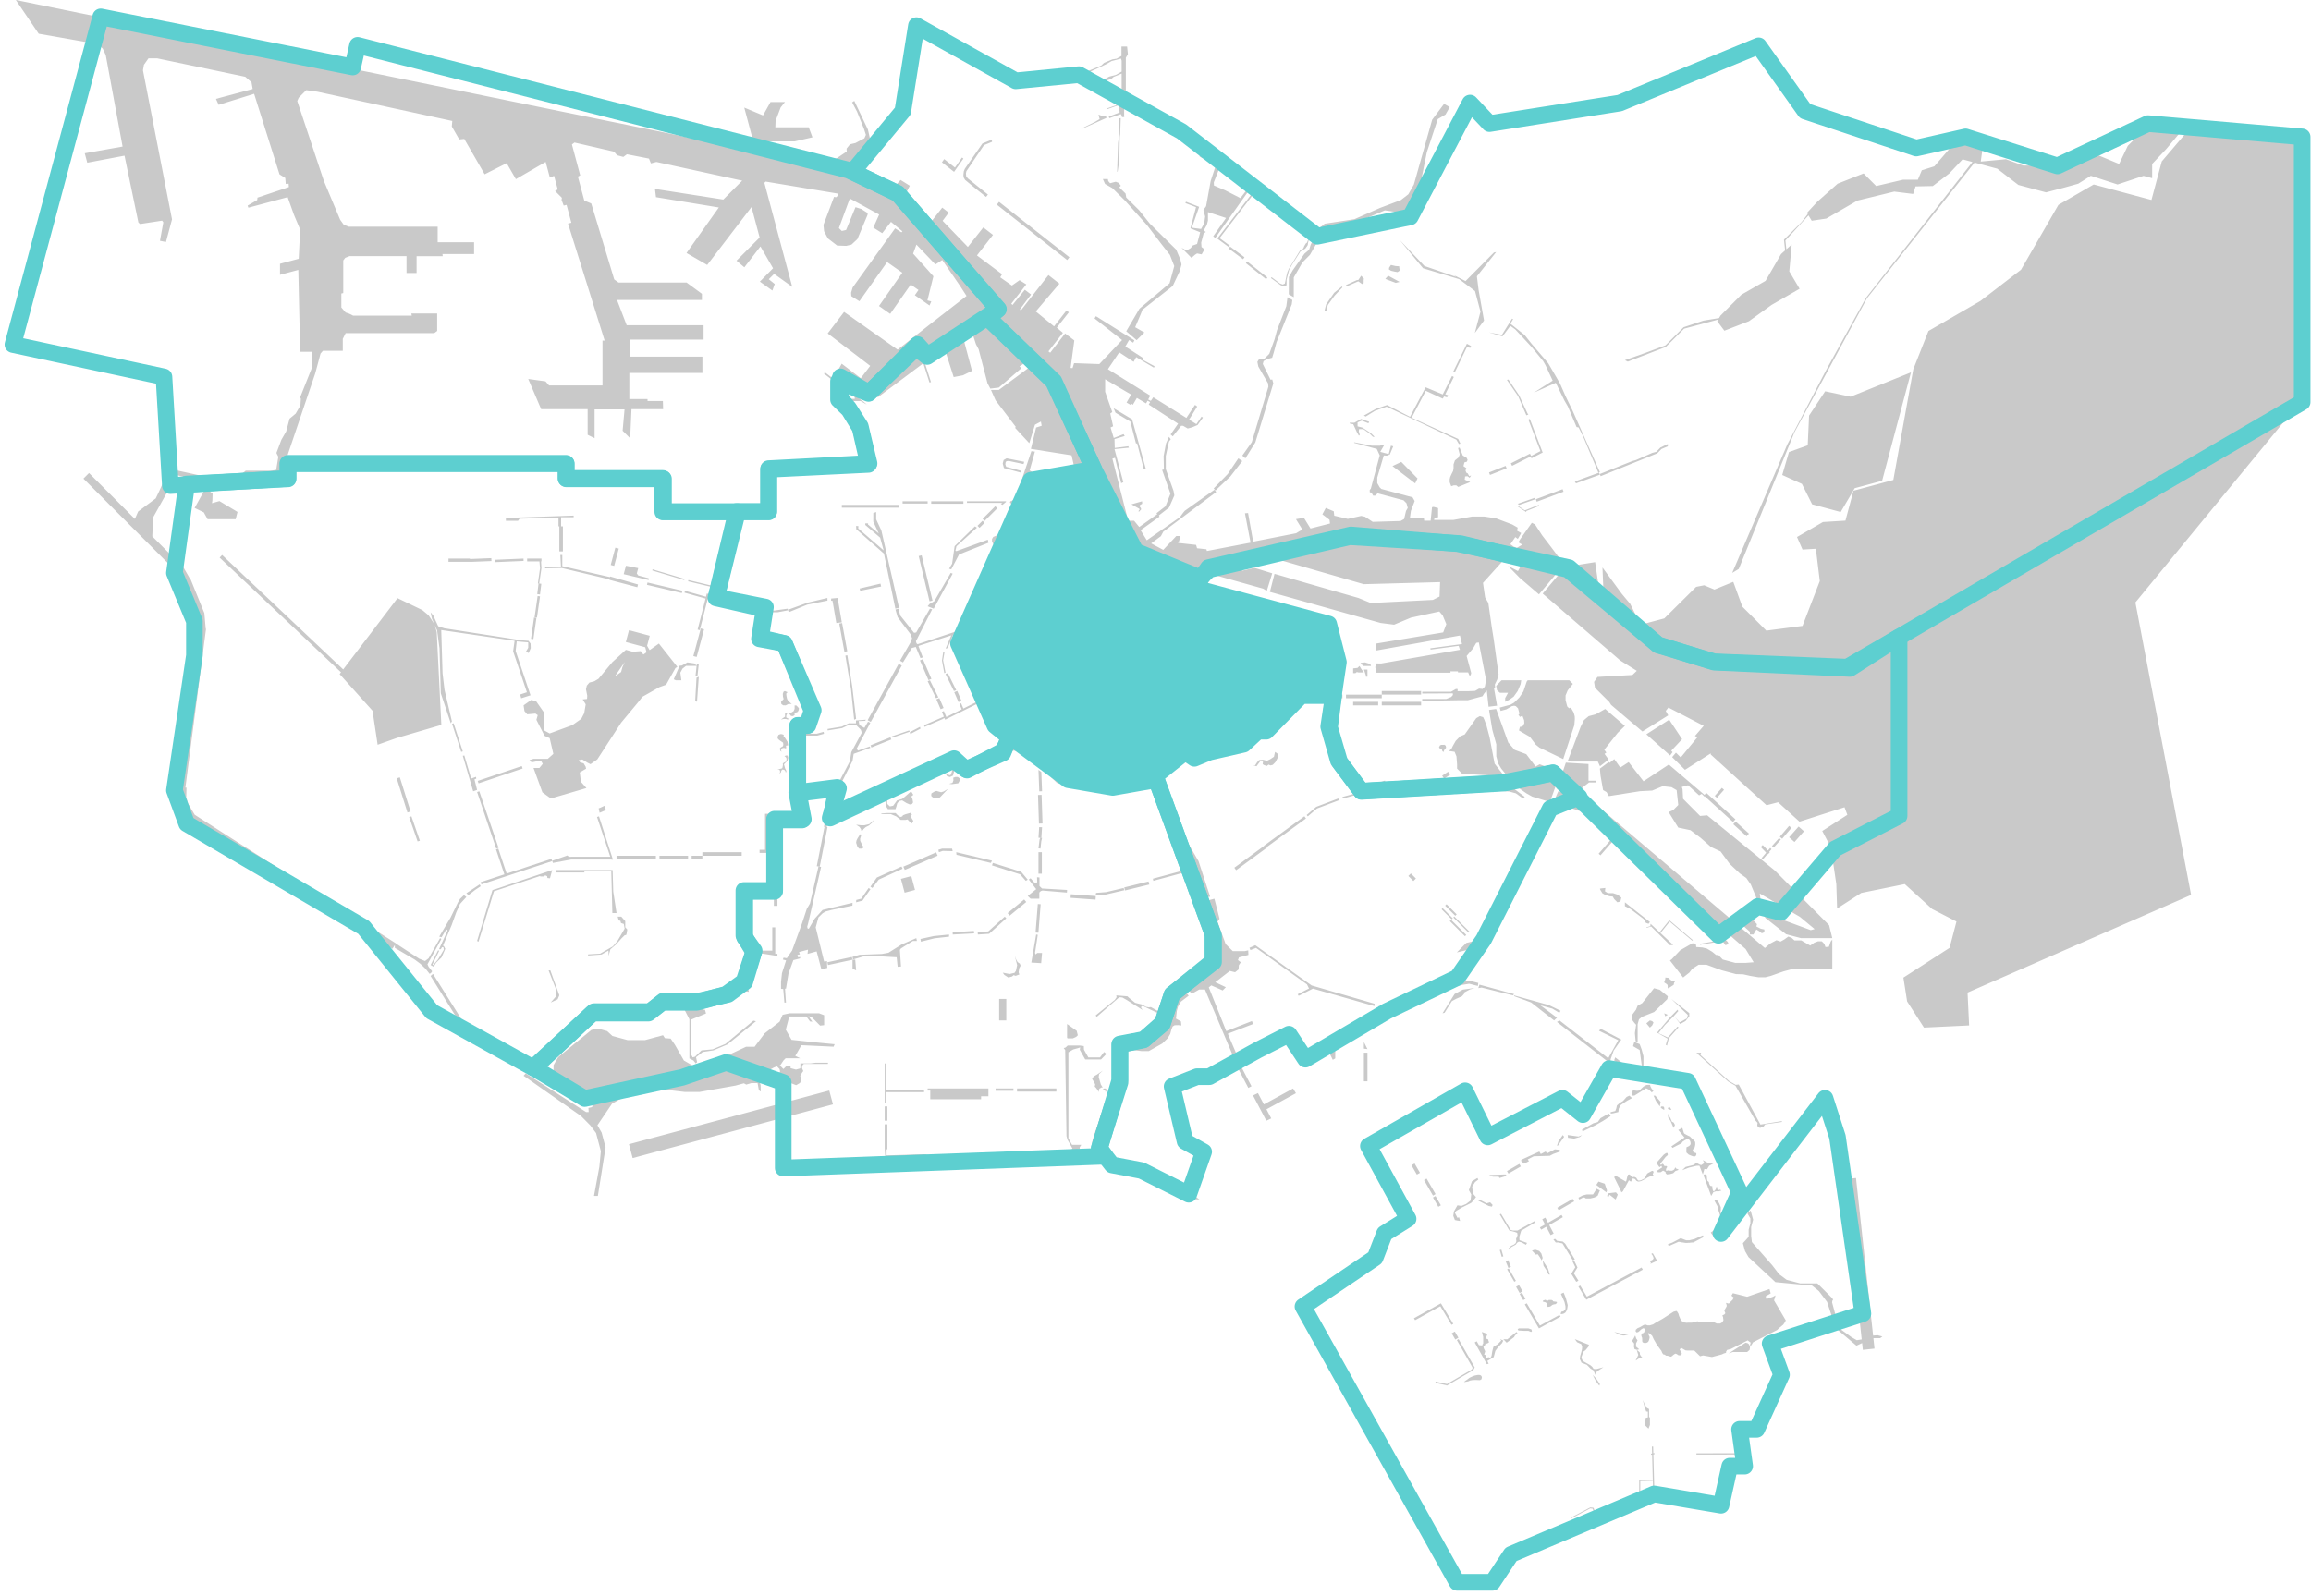 <svg xmlns="http://www.w3.org/2000/svg" width="417" height="288" viewBox="0 0 417 288">
    <g fill="none" fill-rule="evenodd">
        <path fill="#C9C9C9" d="M120.194 123.588l1.678-2.994.347-.234-3.326-4.203-1.677 1.185-.452-.788.48-1.805-3.748-1.008-.57 2.135 3.496.94.243.915-.572.407-.492-.615-1.006.076h-.54l-1.121-.31-2.438 2.217-1.366 1.642-1.132 1.363-.757.454-.891.234-.463.544-.154.662.23 1.166-.036.583-.784.076.543.896-.274 1.592-.523 1.016-1.606 1.137-2.328.857-1.774.651-.99-.544v-3.193l-1.443-2.06-.878-.262-1.395.985.16 1.034.501.584 1.479-.132.415.29-.24.837 1.471 2.89.927.425.659 2.84-1.006.892h-2.573l-.735.234.395.4 1.67-.334.334.604-.601.738h-1.063l1.606 4.412 1.529 1.096 6.414-1.88-1.003-1.143-.199-1.679 1.137-.672-.087-.376-.347-.583-.659-.194-.232-.389.658-.116.928.583.54.263 1.223-.861 4.309-6.64 3.135-3.775.69-.89 3.088-1.747 1.196-.428zM326.33 38.872l-4.17 4.533.173 1.587.962-.866-.43 4.855 1.858 3.14-5.051 2.912-4.095 2.941-4.43 1.714-1.285-1.714.171-.297-6.155 1.648-3.302 3.296-6.848 2.65-.527-.263 3.689-1.31 3.633-1.367 3.276-3.272 3.57-1.19 2.82-.464.245-.431 3.786-3.784 4.358-2.498 2.793-4.83.74-.67-.21-1.932 1.607-1.606 1.581-1.58 1.1-1.435-.132-.222 1.844-1.992 3.689-3.273 4.683-1.85 2.268 2.275 4.824-1.137h2.695l.711-1.708 2.269-.712 2.697-3.133 2.553-2.562 2.98-.142.568 1.85-.427 3.132 4.54-.425 3.12 1.136h6.243l2.838-.425 4.113-1.567 4.115 1.709 1.562-3.273 3.689-3.701 5.577 1.499-2.315 2.769-2.553 2.706v2.561l-1.554-.417-4.688 1.556-4.825-1.567-2.27 1.426-2.554.711-3.262.853-4.99-1.341-3.806-2.93-4.1-1.1-19.403 24.479-13.097 24.194-10.051 24.671-1.183.712 9.942-23.179 6.97-13.349 7.22-13.094 19.22-24.538-1.778-.478-2.394 2.538-2.98 2.276-3.108.063-.44 1.362-3.408-.425-6.645 1.622-5.615 3.25-2.631.39-.58-.967zM78.475 112.874l.33 1.229.83 16.738-8.007 2.347-3.485 1.233-.925-6.145-5.933-6.606.249-.325-21.902-20.706.45-.47 21.847 20.657 9.801-12.865 4.473 2.152 1.125.936 1.017 1.527-.411-.945-.234-1.121.501.626.87 1.898 1.1.363 13.882 2.163 1.314.108.37.487.029.834-.376.88-.473-.28.396-.676v-.974l-2.07-.181-.2 1.726 2.684 8.009-1.682.537-.188-.682 1.22-.4-2.487-7.398.267-1.895-13.239-1.94.24 7.82.352 2.966 1.332 5.685-.2.357-1.801-5.408-.237-8.133-.429-3.208-.4-.92zm193.053-12.518l-.186.69-3.749 4.156.38 2.62.587 1.017.605 4.293.36 2.235.88 6.367-.255.946-.419.858.055.648h-.215l.564 3.18-1.533.19-.325-2.938-.485.564-.296.485-1.325.357-1.318.354h-1.664l-6.568.12v-.343h4.333l.902-.36.311-.356-.023-.294-5.523.03.013-.318h5.195l.886-.511.306.034-.023.37h1.96l1.213-.053.712-.412.629.063.411-.411.228-1.191-1.31-6.795-.458.069-.571.99-1.174 1.388.828 3.087-.108.398-.214.024-.228-.543h-1.842v-.194h-1.363l.021.25h-13.495l.055-.455-.141-.535.183-.692.865.013 14.231-2.473-.225-.718-5.067.682-.055-.234 5.722-.77-.37-1.537-15.077 2.7v-1.256l12.051-2.003.566-1.492-.66-1.581-.603-.7-5.135 1.114-3.028 1.264-2.45-.315-19.961-5.604.838-3.26 15.162 4.362 2.195.902 11.214-.559 1.207-.606.097-2.606-13.775.372-16.466-4.747-5.87 1.346.423.962 2.2-.506 3.194.983-.977 3.179-.65-.407-10.228-2.871-.548 1.78 2.699.832.031.194-4.75-.55-.12-.654-1.91-.59-2.269-.081-.81.43-1.325-.831-9.466-5.778-2.489-2.231-1-.097-.194-.323-.097-.42 1.082-.574-.564-2.467.671-.118-.995-4.346-.493.05-.411-1.799-.577-.065-.815-3.556-7.333-1.165.936-3.85 1.003-.322-.134-.758-1.074.57-1.024 3.327-2.583-2.785.162-.128-3.663-4.818-.83-1.877h1.423l5.363-3.978-.606-.945-1.027.677.328.328-4.066 3.493-1.53.189-.511-.968-1.601-6.126-.487-.926-1.174-3.645-1.478 1.18 1.942 7.285-.954.462-.692.336-1.658.317-1.475-4.602-.762.243-2.555.968-.34 1.065 1.04 3.241-.283.053-1.109-3.452-8.15 6.092-1.174-.055-1.284-1.062-4.802-3.69.69-1.214 3.436 2.623 1.703-2.237-7.67-5.85 2.957-3.885 9.66 6.819 7.668-6.008 4.769-3.687-1.132-1.757-3.249-4.731-1.24.8-3.423-3.585-.595 1.628 3.66 4.089-1.08 4.358.697.181-.317.737-2.648-1.857.655-.936-1.402-.983-3.702 5.287-2.02-1.417 4.208-6.01-2.74-1.92-5.007 7.07-1.457-.915-.042-.63.288-.943 7.656-10.668 1.142.718.18-.18-2.064-1.708-1.582 2.043-1.606-1.01 1.056-2.357-5.298-2.898-1.973 5.345.53.516.772-.178 1.698-4.115 1.022.318 1.184.742-.045.36-1.826 4.347-1.069.994-.961.22-1.62-.058-1.665-1.28-.692-1.303-.11-1.146 1.907-5.053.38.066.404-.38-.179-.294-12.947-2.156-.226.226 3.592 13.418 1.433 5.358-3.261-2.342-.97.968 1.077.863-.43 1.182-2.258-1.615 2.382-2.41-2.275-3.942-2.905 3.769-1.415-1.201 4.176-4.18-1.47-5.494-7.993 10.447-3.733-2.158 5.832-8.216-11.34-1.86-.185-1.489 12.329 1.923 3.409-3.412-15.479-3.375-.993.26-.346-.866-3.977-.779-.65.478-1.123-.305-.561-.647-7.134-1.645-.456.35 1.493 5.577-.421.223 1.158 4.322 1.252.519 4.15 13.717.778.562h12.28l2.766 2.035v1.114h-15.321l1.745 4.555h13.877v2.596h-13.272v3.071h13.058v2.943h-13.186v4.717h3.285v.346h2.767l.044 1.471h-5.709l-.236 5.258-1.362-1.363.346-3.853h-5.405v5.193l-1.252-.606v-4.629h-8.39l-2.334-5.451 3.115.432.648.735h9.64v-8.09h.389l-6.613-21.119.603-.152-.865-3.223-.516.129-.39-1.039.065-.367-1.231-1.232.48-.28-.656-2.448-.768.302-.754-2.816-5.374 3.105-1.663-2.882-3.972 2.006-3.678-6.378-.902.09-1.346-2.34.086-.994-24.341-5.279-2.01-.283-1.362 1.364-.26.605 4.8 14.41 2.94 7.01.65.91.906.346h16.039v2.811h6.57v2.122h-5.705l.044.388h-4.713v3.029h-1.816V46.23h-10.29l-.776.304-.349.475v5.887l-.346.084v2.51l.781.91.647.217.692.346h10.592l-.086-.39h4.668v3.16l-.518.388H62.372l-.521 1.038v2.164h-3.587l-.427.493-.956 3.574-6.702 19.82-.346.302h-8.991l-.737.737-.432.041-.432-.173-.474-.56-.477-.347-1.08-.04-5.664-1.518-1.512 3.504h-.05l-2.339 4.198-.168 3.451-.972-.975 3.514 3.52 2.945 2.944.052-.029.118.2 1.2 2.084.044-.018 2.492 6.131.251 2.835.055.008-.031.238-.417 3.205-2.365 18.194-.912 7.012.199.005-.042 1.747.325 1.13 1.197 2.022 36.31 23.213-.013.021 4.198 2.74 1.07.428.646-.49 2.064-3.651.23.167-2.503 4.567.201.438.64.81-.134.24-.31.24-.72-.908-.957-.914-1.03-.765-1.607-.95-1.967-1.155v-.516l-.437.684-36.807-23.53-.234-.15.076-.118-1.21-2.048-.445-1.542.042-1.746h.028l.928-7.133 2.366-18.194.382-2.945-.24-2.712-2.293-5.646-1.208-2.092-.07.073-3.46-3.461v-.003l-13.61-13.623 1.006-1.007 8.277 8.284.59-1.34 3.172-2.36.618-1.288 1.79-3.934 1.037.087 6.312 1.385 4.495.346 1.989-1.6h4.498l.993-.131.39-2.379-.345-.692.893-2.381.867-1.503.616-2.305 1.1-.915.847-1.466.086-1.209-.13-.262 2.119-5.32v-2.901h-2.12l-.33-14.777-3.304.886v-1.993l3.375-.905.26-5.279-1.125-2.682-1.124-3.158-7.09 1.902-.136-.38 1.737-1.005.042-.433 5.665-1.904-.045-.605-.519.042-.086-1.08-1.038-.651-4.582-14.539-6.398 1.99-.49-1.077 6.629-1.778-.215-1.212-1.124-.996-15.91-3.33H26.79l-.82 1.166-.173.997 5.242 26.898-1.092 4.085-1.082-.217.605-3.33-.215-.305-3.977.606-.304-.26L22.468 28.1l-6.72 1.27-.456-1.703 6.83-1.211L19.081 9.94l-.538-1.166-.896-.808L6.98 6.084 2.855 0l133.546 27.294-2.11-7.878 3.388 1.416 1.35-2.412h2.606l-.773.965-.917 2.43-.044 1.16h6.023l.676 1.81-3.223.739h-6.484l.542 1.935 11.34 2.588 4.01-2.696-.03-.527.617-.776.993-.233 1.606-.853.273-.621-.351-1.086-1.247-3.102-.883-1.673.385-.273 2.455 5.166.46 2.02-1.53 2.441-1.537 2.455v.786l5.431 2.224.472-.157 1.435.63 1.172-1.289 1.658 1.042-1.1 2.155 5.072 4.201 1.883-2.404 1.169.899-1.1 1.482 4.556 4.717 2.782-3.527 1.75 1.348-2.895 3.708 4.533 3.39-.336.562 2.11 1.482 1.38-.968 1.223.766-2.716 3.482.225.226 2.222-2.74 1.12.852-2.02 2.696.182.18 4.98-6.38 1.976 1.55-4.263 5.009 3.298 2.696 2.243-2.874.427.335-2.177 2.764 1.1.944-2.604 3.346.315.247 2.693-3.483 1.66 1.26-.672 4.963.353.03.275-.892 4.556.165 4.106-4.335-4.97-3.907.251-.404 6.94 4.356-.21.43-.751-.472-.081.139-.592 1.028 3.227 2.087-.091.312 2.135 1.149-.113.27-3.201-1.907-.456.85-2.604-1.707-2.041 3.034 7.645 4.767-.39.727.012-.024.477.247.446-.646 5.97 3.724 1.557-2.347.4.294-1.467 2.357 1.318.821.933-1.36.244.185-.965 1.333-.974.411-.805.215-.83-.48-.346-.015-1.514 1.909-.393-.338 1.346-1.946-5.292-3.443.241-.449-.463-.252-.262.486-1.664-.984.003.003-.724 1.23-.243-.19-.147.221-.747-.43.83-1.44-4.691-2.769v2.268l1.28 3.664-.36.246.515 2.313-.458.208.571 1.903 1.774-.695.207.339-1.847.556.047 1.6 2.444-.315.113.27-2.602.246 1.593 5.974-.382.181-1.122-4.584-.471.157 2.85 11.209h1.077l.92 1.125 3.264-2.316-.154-.161 1.635-1.27.888-2.267-1.504-4.287.657-.157 1.406 3.948.144.814-.96 2.19-1.828 1.42.109.221-3.411 2.447 1.124 1.82 5.968-4.178.56-.763.315-.383 5.342-3.794.335.403-9.55 7.16-.434.813-1.753 1.3 2.177 1.172 2.358-2.504h.726l-.21.886-.201.36 3.254.359.178.606 1.684.18.09.315 7.877-1.505-1.01-5.302.56-.045.92 5.169 7.757-1.524.592-.364.542-.284-1.17-1.896 1.438-.236 1.187 1.923 3.523-.9-.089-.674-1.294-.983.618-1.151 1.439.608.089.79 2.447.579 2.4-.538.673.134 1.417.936 5.025-.15.642-.361.346-1.463.31-.54-.226-.845-.53-.532-4.681-1.254-.435.422h-.375l-.298-.56-.3-.038-.02-.411.207-.265 1.606-5.995-.54-1.172-4.079-1.096.003-.103 3.178.617h1.459l.844-.226-.768 1.335 1.517.409.409-1.524.41.118-.617 1.48-.543.207-.542-.04-1.176 3.989v1.01l.44.765.288.284 5.635 1.51.388.674-.684 1.78-.186 1.33h2.536l.045.428h1.166l.249-2.426.288-.06.81.217v1.663l-.65.065-.068.407h3.502l1.75-.315 1.614-.294h2.178l2.088.315 2.965 1.117.983.57-.12.55.754.435-.61 1.057-.449-.336-.898 1.301.697.496-.002.003.03-.04.399.212 1.024-.604-.703-.424.35-.587 2.08-2.94.588.315 1.278 1.968 1.646 2.153 2.312 3.082-4.534 5.407-3.479-2.987-2.108-2.155 1.794.937.558-.988-2.934-1.729zm-.148-.364l.36-.634.518.15.534-.169.103-.142-.353-.018-.846-.229-.443.771.127.271zm-52.485 31.65l2.687 1.486-5.929-1.7-4.541 1.45-.104-.303 4.092-1.306-5.429-1.557.022.054-3.394 1.086-.12-.382 2.905-.927-3.633-1.043 3.827-1.188 3.524.957 2.365 1.309.174-.327 3.66 2.182-.106.209zm91.908 38.203l-4.042.694-.033-.187 3.952-.679-.06-.082.212-.272.486.272.42.394.173.39-.557.236-.55-.766zm1.068 95.766l-1.211 6.075-.341-.068 1.237-6.21v-.012h.003l.02-.105.342.068-.008.037h1.7v-2.874l-7.509.013v-.227l7.508-.013v-1.854h.235v5.17h-1.976zm-44.232-22.74l.103.517.253.523-.196.584.31.1-.056.361.233.263.25-.263.408.121.194-.36.136-.845.204-.785.772-.463.645-.67-.226-.255.594.258-.244.468-.707.734-.494.672-.288 1.107-.313.201-.842.502.239.502-.328.08-2.185-3.921.365-.211.392.702.633.055.064-.02-.119-.06.19-.292v-1.168l-.234-.901 1.004.36-.196.518-.064.337.35.089.196.561-.174.135-.503.202-.132.383-.234-.12zM110.076 104.164l.027-.117 5.019 1.444-.121.495-5.04-1.335.018-.08-8.613-2.052-3.02.063.054-.264h2.825l-.117-2.149h.351v2.018l8.617 1.977zm197.475 39.304l.333-.367 5.262 4.781-.434.478-5.111-4.645-.052.066-.496-.499-.466.272-1.994-1.824-1.127.304.136.412.094 1.736 3.069 3.09 1.274-.115 12.219 9.97 9.788 9.859.576 2.333h-5.673l-2.665-.7-3.706-2.916-.616-1.056 8.769 3.233.705-.19-2.67-2.217-7.23-4.204.426 3.378-.542-.926-.58-1.869-.924-2.214-.813-1.167-1.158-.818-1.853-1.75-1.622-2.214-1.737-.818-1.853-1.631-1.852-1.402-2.202-.467-1.737-2.798.812-.35.925-.932-.29-2.677-.928-.538-1.58-.177-1.908.792-2.188.11-5.632.888-.411-.724-.626-.361-.459-2.59-.12-1.287 1.611-1.196.131.17.857-.695 1.077 1.53 1.52-.978 2.675 3.452 4.573-3.022 6.423 5.48zm-31.272-61.175l1.677-.87-2.177-5.69.262-.121 2.32 6.072-.26.122-1.767.915-.143-.332-3.347 1.69-.228-.452 3.456-1.744.207.41zm-56.782 40.463l.05-.085 5.037 2.908-.323.558-4.884-2.82-.067.118-3.535-2.072.466-.513 3.256 1.906zm-10.508-6.692l-1.69-1.453-1.042 1.069-.16-.14 1.041-1.066-1.041-.896 1.047.89.079-.08.164.133-.082.084 1.7 1.447.02-.014-2.609-2.61.724-.333 2.566 2.446 1.58-1.154.617.466-1.394.993.73.656-.341.212-.652-.666-2.425 1.57-.434-.384 1.602-1.17zm-2.11 17.388l2.995-.97.094.278-2.991.967 1.055 2.995-1.09.284-1.49-4.227 1.086-.297.342.97zm-13.155 1.667l.114.022-.26 1.219-.386-.057.138-.649-.138-.028.23-1.205.416.105-.114.593zm4.773-10.76l2.256-.02.644-.904.538.087-.578.809 2.804 1.907-.755.428-2.009-1.537-3.043.103.043-.703-.085.143-.086 1.348-1.624-.125-.184-.285 1.37-.927.71-1.248.501.079-.502.846zm3.153 9.957l-2.633.751-.018-.402 3.12-.89.046.164 3.167-.81.12.327-3.77.965-.032-.105zm-5.232-12.82l.306-2.585.34.216-.37 2.369h.111l.259.272-2.581.182.04-.454h.558l.085.012.002-.012h1.25zm-20.159-8.085l2.68-.963.059.134-2.77.995-.236 1.292-.518.164.356-1.313-.058.02.025-.163.079-.028.177-.657h-.227l-.475 1.942-.225-.045.435-2.34.856.101-.158.861zm70.486 79.173v2.585h-.645v-5.17h.645v2.585zM101.248 94.999h.325v4.524h-.646V95h-.153v-1.564l-7.029.183-.27.374h-2.192v-.512h-.034l12.26-.42v.293h-2.26V95zm-3.623 6.326l.076 1.222-.412 2.775.386.048-.238 1.92-.498-.061.237-1.91-.12-.022.386-2.748-.105-1.224H95.12v-.51h2.581v.51h-.076zm-12.828-.431l3.857-.156.021.525-3.868.156-.01-.246v.227h-3.871v-.584h3.871v.078zm20.647 56.146h5.095l.117 3.883.595 3.872h-.755l-.197-7.534h-4.855v.213h-5.162v-.434h5.162zm194.26 53.293l.044.1-.316.246-.356-.509-.07-.423 1.195-1.337.275-.195.233-.121.18.035.053.35-.397.334-.672.863-.303.352.11.249.339-.244.172.192.1.175.073.06h.318l.116.056v.148l-.16.279-.056.308.143.06.304-.075.288.06h.406l.274-.134.143-.145.102-.22.07-.103.132.22.434.16-.087.118-.488.168-.379.385-.665.182-.289.015-.201.03-.216-.237-.03-.22-.446-.234-.175.13-.26.163-.49.015-.145-.279.925-.616-.228-.36zm-20.918 10.673l-.497-.942.55-.291.487.922 2.445-1.405.231.402-2.46 1.414.805 1.525-.55.29-.795-1.505-.916.527-.23-.402.93-.535zm-50.7-68.323l-.021-.03 7.3-5.32.288.396-6.938 5.056.059.08-5.725 4.196-.327-.446 5.365-3.932zm-84.04-13.092h.11v2.585h-.645v-5.16h.44l.252-.254.175-.414-.128-4.512h1.103l.095.588h1.937l1.232-.334.056.352-1.222.332h-2.679v5.417h-.302v.559h-.424v.841zm10.41-8.793h-1.222l-1.3.618-2.583.42-.033-.266 2.573-.425 1.27-.602h1.292v-.512l1.785-.134-.115.202-1.181.048.128.716.9.512.663-1.131.404.215-2.458 4.666.232.357 2.113-.75.137.246-3.022 1.079-.206 1.26-2.768 5.505-.457-.202 2.744-5.214.254-1.643 1.9-3.527-.185-.541-.606-.596-.259-.3zm75.433-17.756l-.31-.308-.133-1.128-.242-.267-1.659-.44.197-1.036 2.694.71 3.633 1.77 1.707.979-7.78 7.528-.608-.348 1.821-1.64.515-.72-.923-.798.223-.3.923.706.303-.314.43.335 1.919-1.908-.409-.406 1.213-1.374-.329-.775-2.686-.53-.263.262.305.305-1.825 1.824-.422-.421 1.706-1.706zm-5.967 7.401l-.405-.279.29-.607 1 .77-.296.523-.353-.244-.227.89-2.16-1.524-.261.196-.877-.53.111-.254-1.098-.86.68-.26 3.596 2.18zm-32.82 10.706l-.023.04-.084-.068-.383-.1.075-.153-3.302-2.71.314-.2 3.154 2.587 2.985.748-.125.543-2.611-.687zM309.33 106.42l3.425-1.403 1.633 4.475 4.329 4.333 6.53-.851 3.12-8.101-.71-5.824-2.41.141-.992-2.266 4.68-2.707 4.061-.251 1.445-5.392 7.194-1.944 3.602-19.977 2.735-6.914 9.4-5.434 7.3-5.62 6.752-11.708 6.368-3.681 10.42 2.796 1.86-6.951 4.45-5.23 20.623.65v47.861l-29.834 36.315 10.055 52.787-40.338 17.63.282 5.93-8.15.391-3.038-4.732-.67-4.296 8.333-5.366 1.243-4.752-4.4-2.27-4.933-4.485-7.844 1.596-4.362 2.809-.142-4.405-.984-6.633-1.554-2.956 4.527-2.913-.507-1.368-8.127 2.602-3.858-3.508-2.09.542-10.069-9.156.003-.206-4.648 2.967-2.312-2.294.68-.801.872.866 3.005-3.656-.45-.227 1.582-1.828-6.367-3.303-.485.609.453.803-4.656 2.918-5.655-4.81-.325-.516-2.583-2.567-.163-1.058.613-.897 6.305-.354.791-.749-2.958-1.849-14.027-12.093 4.332-5.13.964.264 1.355-.361 2.811-.45.938 6.416.613-.031-.225-5.423 3.459 4.715 1.551 1.862 1.866 3.76 4.284-1.141 5.741-5.698 1.45-.286 1.831.765v.02zM193.95 103.02l-.113-.026.186-.239.05.014.007-.014.094.041 1.598.43-.138.176-1.246-.283-.14.283-.411-.15.113-.232zm-4.262-2.276l-.048.073-.32-.232.077-.115-2.013-1.888.3-.35 2.281 2.202-.2.383-.077-.073zm-2.402 4.033l.098.052-2.216 3.702-.364.04 1.999-3.333-.064-.037 1.996-3.683.02-.006-.004-.022.366-.673.203.206-2.034 3.754zm-16.868 24.827l-.326.151.011.024-1.017.44-2.238.972-.11-.296 3.252-1.412.003.006.318-.148-.347-.85.348-.155.44 1.076 2.783-1.384-.419-.962.302-.144.419.957 2.44-1.212.139.315-5.874 2.916-.106-.253v.003l-.018-.044zm12.067-7.46l.14-2.278.512.03-.157 2.577-.188-.011-.213 3.397.289.631-.324.177-.321-.7.24-3.824h.022zm3.355 3.912l1.544 1.085-.31.172-1.116-.785-.34.195-.206-.36-1.739.95-.16-.34 1.741-.952.11.183.422-.242.054.094zm3.48-2.373l-1.696 1.045-.07-.069-.17.07.02-.222-.02-.019.022-.013.144-1.686.48.008-.12 1.37 1.19-.725-.351-.387-.074-.266.277.008.003-.002 2.008 2.175.707.338 1.428.377 2.029.115-.05.22h-1.541l-2.787-.764-1.43-1.573zm-6.065 4.206l-.13.07-.12-.121-.137-.291.041-.023-.041-.043.285-.168.05.054.1-.054.156.325 1.345 1.424-.26.19-1.29-1.363zm-70.95-7.465l-.232.87-1.15.824 1.803-2.627-.42.933zm30.524 67.255l4.148.44 3.63.35-.193.449-5.802-.272-1.107 1.932.883.427h-2.626l-.387.39-.542.82-.141.055.673.677.63-.635.654.18.005.3.964.26.764-.208.042-.145v-.772h1.882l.82-.113h2.291l-.036.208h-4.34l-.298.32-.019.45.222.527-.203.263-.345.604.196.74-.243.538-.692.403-1.6-.63-.924-.25-.436.195-.59.342.384-.51.206-.454-.242-.546.094-.395.203-.074-.018-.3-.073-.303-.473-.477.324-.127-.877.343-.93.509.466.545-.62.662.466.624.268.86-.772-.82-.856-1.5-.843.68.425 1.602.04 1.168-.348-.235-.232-1.286h-1.12l-.927.272-.425-.232-1.532.413-6.465 1.147h-2.668l-3.012-.35-3.169-.51-3.419.926-3.537 2.063-2.626 3.876.76 1.329.713 2.685-1.394 8.741h-.695l.966-5.265.27-2.81-.512-1.926-.355-1.344-1.026-1.37-1.7-1.716-10.354-7.257.387-.427 10.894 6.98h.465l-.04-.74.656-.155.232-.896-2.075-.564.065-.685-.23-.04.115-.43-2.743-1.596-.269.427-1.777-1.036-.272-.914v-1.835l.828-1.444 6.01-4.912 1.199-.234 1.631.442.958.883 2.751.746h3.12l1.829-.495 1.43-.388.334.527 1.042.08.775 1.13 1.613 2.822 1.864 1.086h2.278l2.17-1.262 4.899-2.296h1.547l1.814-2.419 2.705-2.105.542-1.247 1.274-.274h5.294l.926.35v1.795l-.733.08-1.506-1.524-.619-.195.734 1.015-.426-.04-.658-.896h-3.09l-.63 2.38 1.042 1.823zm140.043-63.06l-.375.9v.865l.297 1.12.324.326.323-.13.526.915.183.685.016.498-.093 1.1-2 6.109-4.282-2.062-.678-.542-1.066-1.42-1.059-.615-.903-.527.17-.644.47-.073.325-.568-.03-.557-.309-.821-.468.221-.26-.45.198-.116-.112-.411-.15-.571-.393-.394-.308-.078-.425.078-.986.574-1.03.276-.16-.594 1.961-.53.624-.362.386-.372.57-.574.724-1.068.6-1.786.174-.232h7.508l.647.652-.94 1.178zm6.468 3.513l.3-.173 3.559 3.053-1.31 1.278-2.404 3.032.372.516-.333.229.745 1.029-1.566 1.203-.391-.84h-4.81l-.626-.075 2.345-6.22.587-1.183.86-.725 1.264-.33 1.408-.794zm30.893 106.198l-.122.37 2.122 3.623-.207.396-.257.368-.732.606-.355.35-4.367 2.237-.313.54-.252.018.14-.509-.537-.404-3.01 1.547-.71.186-.19.333.013.176-.425.128-.335.164-1.788.473-1.608-.282-.54.143-.586-.577-.457-.45h-1.115l-.452-.028-.731-.417-.322.19.013.176.23.253.117.355-.025.125-.27.218-.309-.026-.272-.192-.244-.1-.218.1-.244.18-.117.124-.244.154-.205-.051-.4-.126-.282-.012-.205-.154-.195-.076h-.114l-.207-.317-.127-.33-.247-.317-.23-.327-.193-.243-.192-.279-.168-.314-.35-.599-.28-.618-.385-.381-.285-.154v.18l.052.252.116.177.04.217-.04.215-.103.355-.115.202-.179.14-.181.062-.09.013-.336-.013-.23-.112-.065-.205v-.391l-.026-.23-.114-.276-.013-.281.127-.215.272-.09.127-.15.04-.167.038-.176-.013-.138-.039-.115-.078-.09h-.179l-.36.228-.244.243-.257.202-.283.076-.181-.189.025-.294.31-.278.412-.177.436-.248.295-.171.348-.049.322.126h.425l.397-.126.182-.05.334-.23 1.391-.79 1.977-1.274.506-.135.163.158.195.33.114.406.205.481.247.422.205.112.321.177.387.05.397-.025h.578l.646-.171.332-.07.566.15.283.04h.796l.296-.051h.812l.322.064.41.202h.617l.4-.228.192-.38-.076-.583-.13-.254.387-.214.166-.205-.1-.24-.092-.266.314-.537.135-.273-.075-.343-.09-.215.518.138.693-.68.23-.399-.44-.352.264-.448 2.577.642 4.029-1.393.218.792-.908.517.137.506 1.206-.425.436-.248-.145.535zm-98.963-48.22l4.635-1.817.192.543-4.552 1.736 2.166 5.069-.659.298-5.627-13.345h-1.028l-1.369.78-1.19-1.482 2.01-.97 1.897-.836.664-.657.894-1.53.585-1-.198-1.74-.825-2.054-.837-3.091-.502-3.378 1.601-.425.934 3.624-.374.543 1.473 4.024 1.284 1.269h2.153l.633-.137.037.82-1.708.454-.186.482.515.39-.358.55-.037.74-.633.507-.95-.235-2.623 2.038 1.908.9-.574.583-2.049-.908-.454.354 3.152 7.901zm41.98-105.973l-.465-.785L250.2 73.4l-2.102.748-1.659 1.032-.34-.171 2.128-1.193 2.057-.71 4.143 2.128 2.815-5.331 3.086 1.287 1.678-3.333.324.184-1.543 3.124.516.184-.19.367-.542-.158-.243.393-3.06-1.417-2.544 4.858 8.39 3.832.406.84-.268.072zm1.488-17.593l-2.243 4.667-.266-.148 2.46-5.022.766.424-.197.341-.52-.262zm.05 23.402l-.423.05-.072.57.669.314.474-.132-.348.339-1.963.805-.348-.286h-.473l-.447.154-.273-.726v-.543l.099-.416.249-.545.273-.545.075-.467v-.7l.248-.726.646-.517.224-.546-.3-1.168.274-.078.573 1.428.696.414.174.363-.126.339-.447.128-.174.674.522.363-.075.21-.075.232.15.389.249.128.26.482.19-.06.166-.056-.27.42-.397-.291zm-9.43 1.3l-4.098-3.124 1.593-.754 2.924 2.98-.418.897zm-9.348-9.793h-.777l-.053.372.18.655-.155.156-.331-.563-.688-1.505-.613-.124-.055-.152h.875l1.202-.68 1.463.514-.145.265-1.191-.478-.762.32v.716l.906.239 1.508.999.66.647-.298.01-.605-.593-1.121-.798zm-27.01 10.704l2.542-2.61 1.906-2.825.713.489-2.143 2.773-2.701 2.554-.317-.38zm9.68-23.353l-.682.37-.138.517 1.395 2.84.315-.04.19.714-3.246 10.645-1.794 2.872-.559-.495 1.715-2.419 2.992-10.01-.055-.598-1.757-3.04-.175-.85.273-.434.598-.056.436-.108.842-.844.952-2.61.445-1.659 1.677-4.326.217-1.633.873.506-.11.801-1.525 3.808-1.222 3.02-.51 1.897-.279.902-.867.23zm-22.584 26.111l-.412.252-.068.218.26.346.026.22-.435.464-.008-.254.168-.181-.05-.151-1.417-.805 1.915-.547.02.438zm.645-6.332l-.358.077-1.197-4.634-.208.016-1.02-3.95-2.673-1.6-.351-.818 3.34 2 2.467 8.909zm4.516-5.31l-.33.424-.574 2.602.008 2.24-.347.121-.047-2.347.424-2.268.536-1.2.33.427zm-24.732 45.455l.214.304-1.147.989-.143-.374 1.076-.919zm2.362 1.293l-1.503-1.094.448-.199 1.488 1.054-.433.239zm5.502 3.23l-2.295-.526-2.532-2.206-.242-.231.373-.267 2.534 2.348 2.255.45-.093.433zm-.552-7.754l-.06.487-2.521.16 1.26-.647h1.32zm.599 0l-.063.47-.536.024.082-.494h.517zm-.6.659l.333-.013 2.248 3.231-.31-.022-2.27-3.196zm-5.517-9.874l.712-1.125.29.142-.675 1.065-.237.71-.042.668-.337-.048.045-.68.244-.732zm-.29 2.733l.143-1.273.5.04-.141 1.252-.501-.019zm-.645 7.12l.352-6.454.294.025-.35 6.437-.296-.008zm2.32-6.454l-.384-.022.254-1.27h-.01.401l-.26 1.292zm-1.03 6.454l.969-6.454.322.023-.965 6.44-.325-.009zm1.75-9.133l-.1.74h-.359L190 113l.933-1.199.325.13-.833 1.069zm4.486 3.978l-.175 1.286-.064-.023-.19.023.227-3.232.419.217-.217 1.73zm-.653 1.286l.225.076-.34 2.509h-.305l.416-2.538.004-.047zm-10.293-8.037l.535-.971.305-.04-.673 1.227-.396 1.078v.926h-.222v-.998l.45-1.222zm1.767 1.791v.43l-.282-.076v-.49l.408-1.005.613-1.015.27.14-.58.96-.43 1.056zm-.064 1.15v-.074l.41.085v.182h.017l-.19 2.318-.455-.024.2-2.487h.018zm-2.614-.03l.143-.044h.317l-.195 2.585-.436-.026-.014-.025.185-2.49zm-.185 6.393l.266-3.852.38.023-.266 3.854-.38-.025zm2.58.002l.272-3.854.374.023-.271 3.854-.374-.023zm-.4 2.907l.156-2.576.5.03-.154 2.576-.501-.03zm.13 2.966l.27.438-.333.175-.311-.504.037-.605.141-2.123.366.008-.132 2.02-.038.59zm-3.653 9.37l-.398-.54-.195-.744v-.703l.311-.423.516-.531.447.418-.625.643-.14.253v.64l.201.539.29.313.29.135-.208.29-.489-.29zm-2.293-3.02l-.378-.923v-.877l-.241-.936-.514-.928-.393-.54.466-.24.726 1.305.353.639.141.066.393-.183.044.274-.349.195-.19.378-.03.378.045.243.044.135.043.258.115.241.175.152.305.226.504.304.268.16.173.249-.231.15-.777-.467-.458-.168-.234-.091zm-2.9-6.123V124.115l-.561-1.162.303-.165.81 1.307.065.495-.075.45.129.462.287.402.416.477-.529.285-.593-.552-.252-.48zm-7.372.593l.533-.23.769 1.78-.532.23-.77-1.78zm3.227-1.292l.532-.23.769 1.78-.532.23-.77-1.78zm-15.107 9.586l3.591-1.446.16.396-3.592 1.445-.159-.395zm7.077-2.46l-3.12 1.067-.106-.224 3.118-1.068.108.224zm1.841-.871l.095.324-1.837.968-.1-.325 1.842-.967zm7.192-14.694l.443-.17 2.138 6.323-.394.14-1.055-1.438-1.132-4.855zm1.338-2.576v-1.472l.597.116-.533 1.977-.578.994-.169.566-.655.225.047-.181.641-1.11.65-1.115zm.597-1.578l1.016-2.479.275.104-1.016 2.481-.275-.106zm4.517 14.108l-.436.216-4.08-9.967.052-.876.373-.143-.09.862 2.281 5.557 1.9 4.35zm-13.647-7.252l.533-.23 1.537 3.56-.532.23-1.538-3.56zm1.388 3.748l.416-.158 1.52 3.077-.42.155-1.516-3.074zm3.226-1.293l.419-.157 1.517 3.076-.42.155-1.516-3.074zm-.418-3.924l.253-.11-.27 1.55.435 2.239-.223.088-.422-2.279.227-1.488zm-8.076-7.866l.33 1.231 2.494 3.131.384-.077 2.468-4.285.41.109-2.93 5.763.098.365.196.176 8.27-2.744-.315.549-1.55.496-.969 2.387-.379.103 1.024-2.387-5.787 1.852-.129.09.782 2.038-.426.114-.84-2.012-.723.194-1.59 2.601-.534-.308 2.011-3.495.157-.582-.28-.716-2.314-3.065-.397-1.383.539-.145zm14.262-14.96l.912-.912.366.366-.912.913-.366-.366zm.927-1.256l2.285-2.278.365.367-2.284 2.278-.366-.367zm-8.714 14.862l2.96-5.108.35.14-3.422 6.322-1.095-.434.34-.414.867-.506zm-2.823-8.149l.537-.129 1.959 8.17-.537.129-1.959-8.17zm-13.87-9.238h10.324v.506H151.9v-.506zm10.97-.646h4.516v.407h-4.517v-.407zm5.161 0h5.807v.438h-5.807v-.438zm6.452 0h6.976l.122.067-.7.579-.282-.177.293-.165-.417-.025h-5.992v-.28zm0 21.88l2.591-7.663.635.14-2.708 7.615-.518-.092zm3.474-8.955l-.248-.063 1.898-4.627-.125-.321.666-.16.142.23-1.391 2.93-.942 2.01zm1.742-5.323l-.454.153-.245-.5v-.462l.227-.366.472-.193.451-.25.322-.556 1.642-4.136.435.06-.245.5-.037.346.245.44.359.232-.19.287-.396-.153-.34.097-.386.677-.841 2.706-.491.271-.436.153-.092.288v.406zm3.26-7.894l.243-.355.314.297-.156.515-.004.504-.315.623-.64-.196.173-.635-.348-.196.087-.277.14-.02.506-.26zm-11.155 11.546l.45-3.15 3.665-3.58.365.24-3.702 3.356-.182.814.182.066 5.67-2.066.103.554-5.3 2.11-1.406 2.68-.392-.102.547-.922zm21.703-16.075l-.317.163-.538 8.956 2.421.213.057.26-2.241.399-.808-.055-.333-.666v-7.09h-1.768l-.156.029-.63 5.705-.078.259-2.212-1.935-.807-.694.08-.4.394-5.259.465-.207 4.895-.423.021-.614 1.098-.283.457 1.642zm-9.99 9.18l.2-.482 1.09.963-.349.33-.942-.81zm.644 1.18l.348-.37.943.932-.331.361-.96-.923zm21.663 10.617l.645.594 2.21 1.14-.886 1.372-.494.125-.44-1.468-1.406-1.253.068-.36.303-.15zm8.538 3.506l.973-.573v-.825l-.113-1.299.796-.163.365 1.39.814-.283.605-.326h1.21l.698-.294 7.68 2.102-.26 1.117-7.492-2.05-1.494 1.522 1.44 3.517 1.846-.781.86.88-2.166 1.493.286.552-.983.581.507 1.012-.891.555-1.83-1.08-.24-.513.788-3v-2.167l-.469-.458-.384.36-.682 2.602-.991 1.753-1.506-.885-1.146.312-.546-.922.814-.83-.43-.342-.636.617-.415-.291.646-1.144-.33-.155-.761.812-.255-.197.731-.91-.51-.26-.762.781-.51-.357.7-.747-.254-.131-.639.683-.062-.228.51-.812-1.195-1.217.654-1.091 4.233 1.756.796-.066zm-9.554-3.914l-.154.374-.365.034-.126-.646.625.07.02.168zm-1.602-.884l.71.456.247 1.017-1.567.465-1.014-1.125 1.624-.813zm-2.328-1.94l.413.646.291.95-.46.344-.83-1.183.586-.756zm-3.812-1.933l.647-.651 2.579 2.054-.528.53-2.698-1.933zm-7.098-1.521l1.026-1.715.265.236-1.016 1.702-.078-.06-.197-.163zm0 .563l.19-.34 1.1.94-.22.353-1.07-.953zm-4.516-3.878l.31-.34 1.625 1.611-.276.329-1.66-1.6zm3.226 9.196l2.322-3.719.259.229-2.277 3.649-.304-.159zm2.861.805l-.28-.149 2.26-3.729.32.095-2.3 3.783zm.587-4.524l1.714.418-.197.228-1.74-.357.154-.178.07-.11zm3.376 1.293l.273.09-1.67 3.141-.22-.08-.045-.028 1.662-3.123zm-1.367 3.231l.091.042.259.057-.965 1.194-.326-.13.941-1.163zm-2.231 3.101l1.064-1.808.226.122-1.069 1.816-.221-.13zm-1.29 1.943l.966-1.166.324.135-.96 1.157-.33-.126zm-3.872-1.974l2.273-3.716.308.16-2.27 3.717-.31-.16zm1.936 1.29l2.258-3.714.323.17-2.267 3.708-.314-.164zm14.526 2.959l.346-2.149.613.378-.261 1.114-1.25 2.338.007.005-.432.043.653-1.333.019-.26.305-.136zm3.004-3.441l.332.403-.087 1.017.29.915-.416.25-.228-1.184.11-1.401zm-2.045 1.745l1.027-4.231.105-.1.105.161.053.156-.978 4.207-.312-.193zm126.461 62.695h-7.4l-1.407.376-1.143.403-1.15.41-.988.247h-1.232l-1.48-.246-1.274-.288-1.315-.04-2.555-.682-2.75-.999h-1.438l-1.153.738-.493.656-1.137.903-2.38-3.071.318-.225 1.533-1.617 2.193-1.263.624.06.081.618 1.111.08.823.207.946.573.7.575h.408l.784.822 2.264.604h1.887l1.438-.112-1.457-2.389-24.26-21.139-2.848-2.843-7.576-2.508.88-1.978 3.782 1.01 2.71 1.114 30.787 26.164.951-.803 1.143-.61.742.246.655-.368.741-.534.616.246.495.452h1.232l1.612.929.73-.518.661-.246h.697l.453.45.205.576.616-.042.33-.945.288-.368v5.375zm-128.397-33.185l-1.448.411-7.585-.961.055-.331 7.424.722 1.386-.391.168.55zm3.094-.881l.132.486-2.442.806-.138-.483 2.448-.81zm4.476-2.054l.173.548-4.382 1.506-.135-.367 3.31-1.287-.73.284-.713-2.034 1.43-.474.464 1.667.303.265.28-.108zm2.54-1.824l.214.507-1.873 1.924-.56.154-.148-.42.868-.36 1.498-1.805zm3.077-.464l1.302-.829.351.167-1.596.977-.505.149-1.615-.15-.155-.331 1.77.105.448-.088zm5.286-1.492l-1.18.283-2.453.38.477-.448 1.15-.163.804-.193 1.263-.488.177.466-.238.163zm1.039-.344l-.626.361-.175-.49 1.112-.512.51-.061.391-.02.43-.038.606-.06.644-.158.413-.157.311-.297.396-.529.23-.397.508-.512.256.408-.355.617-.565.768-.5.372-.478.278-.705.16h-1.054l-.653.077-.696.19zm5.495-2.87h-.822l-.312-.325 2.218-.51.504-.456 1.42-1.294.375.244-1.992 1.813-.668.353-.723.175zm6.609-5.43l-2.816 2.845-.41-.265 2.842-2.966.384.387zm5.806-1.033l-.315.692h-3.549l-.971.135-.638.466-.333-.582.394-.44.394-.27h5.018zm-14.84 5.637l-.638.18-.007-.31.547-.337.099.467zm1.945-2.813l.586-.621v-.782l-.129-.461-2.706-1.519-.313.442-.197-.155.29-.41-.594-.335-.172-.645.498-.276.719.324.134.637 2.645 1.615.26.646.26.597-.022.506-.422.472-.858.908-1.009.852-.902.551-.195-.436 2.127-1.91zm-36.032 13.104l-1.038-1.02.213-.183-.592-1.011-.191-.21-.201-.044-.19.122-1.336-.968.307-.335 1.137.879h.113l.283-.28.23.14-.17.231.742 1.364.721.71.882.501.917-.015-.046.348h-.92l-.86-.229zm-3.335-4.106l-.211.457-2.08-1.652-.523-.29-.594-.154-1.753-.11.132-.11.211-.269.918.08 1.493.237 1.047.788 1.36 1.023zm-6.847-37.997l2.126-5.404.297.117-2.125 5.404-.298-.117zm-2.185 6.064l1.77-5.739.165.075-1.772 5.742-.163-.078zm-1.64 2.46l.749-1.785.386.163-.75 1.784-.386-.162zm-.617 1.963l.683-1.811.348.131-.684 1.81-.347-.13zm7.793-21.68l2.216-6.577.635.082-.953 3.403.76.42-.06.463-.959-.247-.479 1.709-1.16 1.925-.256-.139-.119-.425.375-.615zm42.334 33.749l-.708.938-.236-.109.564-.968-1.035-.595.454-.817 6.643 3.588-.619.164-.58.126-4.483-2.327zm-1.416 2.326l.775-1.032.341.256-.774 1.032-.342-.256zm-.784-5.863l3.7-3.599.435.447-3.7 3.599-.435-.447zm10.551 6.915l-.448.241-.346-.316-.69-.223-.27.27-.27-.298.223-.509 7.52-.216-.202.483-5.493.191-.024.377zm-46.385 10.581l-.13-.078.982-1.789-4.236-4.409.255-.186 4.139 4.306-.111.206.11-.206.123.179-1.132 1.977zm-26.626-25.85l-2.06-9.94-4.994-4.41-.03-.59.412.03-.027.425 4.586 3.958-.633-2.296-2.69-2.301.027-.294.494.026-.026.187 1.95 1.63-.989-2.137V92.6l.521-.185v1.334l.935 2.005 3.183 13.952-.66.158zm-5.004 20.12l5.599-10.176.566.311-5.599 10.176-.566-.312zm-6.683 15.668l-.686 3.634-.517-.025.807-4.306.632-1.485.496.223-.732 1.959zm-.558 3.634l-1.398 7.109-.538-.048 1.381-7.061h.555zm-.611 24.26l.537-.069v.617l.037.599-1.063.277-.86-3.252-1.643.45.083-.76-1.621.425.149.432-.436.075.125.463.367-.089v.262l-1.228.321-.877 2.42-.454 2.724h-.173l.173 2.511h-.287l-.207-2.446-.399-.037v-1.23l.17-1.587.742-2.313-.577-.152.12-.332.59.092.948-1.38 1.801-4.924.853-2.593.58-.988 1.535-6.667.47.065-2.33 10.151-.175.646.08.342.21.019 1.062-1.814 1.422-1.568 5.404-1.289-.02.504-3.772.785-1.062.28-.532.308-.765.752-.492 1.806 1.515 6.163zm8.354-13.054l-1.432 2.061-1.15.304.03-.423.905-.238 1.324-1.924.323.22zm1.505-1.735l-1.14 1.515-.365-.229 1.155-1.652 4.446-1.996.205.392-4.301 1.97zm4.44-2.344l5.919-2.568.257.593-5.92 2.567-.257-.592zm8.787-3.25l.107.46-1.777-.049-.704.236-.1-.438.678-.209h1.796zm7.205 2.174l-.205.411-6.204-1.467-.043-.471 6.452 1.527zm6.452 3.434l-.35.209-1.046-1.183-5.056-1.605.152-.444 5.114 1.605 1.186 1.418zm7.097 1.86l-.03.474-4.404-.37-.318.105-.257.25v1.12h-1.572l-.516-.5 1.529-1.225-1.338-1.735.32-.238.791.92.407-.191-.03-.908.44.043V159.924l.453.441 4.525.266zm15.494-20.054l1.87-.501 1.338 4.994-1.87.5-1.338-4.993zm7.009 18.366l-.399-1.478-1.793-5.345-2.99-4.588-.545-1.682 1.663-.442.529 1.953.892 2.083.886.875 2.977 5.113 2.086 6.407-1.403.372-1.903-3.268zm8.099 33.404l.571-.3 2.101 4.007-.57.3-2.102-4.007zm-29.978-30.3l.047-.644 4.512.326-.047.643-4.512-.325zm6.361-.588l-.867.106-.956-.068.08-.34 1.785-.137 3.175-.748.122.403-3.339.784zm3.327-1.287l4.387-1.074.134.549-4.387 1.074-.134-.549zm10.91-3.131l.07.386-5.728 1.553-.079-.384 5.736-1.555zm-26.384-3.231h.608v3.877h-.608v-3.877zm.504-1.96l-.14 1.313-.364-.065.194-1.561.13-.312.322.013-.142.611zm.142-2.546l-.125 1.92-.52-.015.124-1.923.52.018zm-.73-5.823l.646-.02.167 5.167-.644.02-.168-5.167zm.084-4.535l.515.385.13 3.48-.502.012-.143-3.877zm41.514-.951l-.304.251-.543-.174-.218-.154.066-.456-.476-.1-.261.352-.436.585-.629-.18.37.027.368-.556.347-.406.737-.05.697.175.586-.278.666-.438.203-.879.41.279.133.378-.11.482-.347.683-.499.51-.413.1-.347-.151zM155.35 148.95h.636l.864-.203.855-.755-.306.468-.598.528-.587.298-.396.349-.119.213-.297.083-.033-.248-.287-.44-.603-.389.871.096zm-1.573-2.948l-.362.375-.084.307.07.467.028.162-.51.033-.376-.462.052-.63.57-.217-.014-.323.708-.223 1.265-.084-.86.266-.487.329zm4.959-1.865l-.68.278-1.642 1.038 1.401-1.132.808-.49.77-.2.373.183.304.507.044.787.46.439.593-.119.7-.967.918-.262.504-.41 1.117-.967.396.647-.353.275.2.485.107.601-.197.3-.393.07-.591-.254-.79-.482-.547.113-.35.439-.133.528-.177.51h-1.355l-.283-.44-.11-.506-.064-.485-.55-.531-.48.045zm9.634-.178l-.293-.236-.049-.235.05-.294.635-.385.281-.049.83.236.464-.147.752-.456.214-.217-.879.93-.786.825-.647.184-.572-.156zm2.884-2.488l.616-.176.166-.441-.028-.484.388-.133h.42l.374.264v.353l-.283.52-1.136.156-.517-.06zm2.144-2.4l.046-.346.06-.472-.149-.251-.191.066-.474.495-.502.53-.23.893-.542.251-.535-.15-.272-.496.39.175.359.156.182-.063.179-.456.123-.532.414-.435.426-.447.552-.337.33.111.12.252.045.379.09.33.33.08.256-.22.075.313-.113.167-.429.448-.388-.016-.152-.424zm-12.658 7.866h-1.656l-.089-.109 1.128-.083h1.477l.4.422.485.297.332-.113.103-.19.415-.178 1-.283.212.334-.152.176-.06.19.285.461.182.302-.27.476-.362-.302-.407-.43-.405.08h-.83l-.811-.636-.977-.414zm-5.733 6.225l-.303-.375-.225-.695.068-.384.116-.264.216-.36.324-.507.194.05v.13l-.194.626.014.37.268.566.1.23.184.25-.028.253-.216.11h-.518zm-13.393-28.435l.485.21-.236.267.051.429.101.491.182.355.435.387.233.192h-.6l-.5.254-.451-.015-.317-.224-.068-.37.185-.224.284-.312-.118-.43-.034-.503.135-.387.233-.12zm2.332 3.747l-.339.137-.258.104.049.33-.307.206-.355-.035-.226-.277-.29-.154.404-.076.579-.358.179-.416v-.623l.33.026.443.478-.03.311-.179.347zm-1.89.295l-.159.326-.036.249.054.214.305.061-.015.278-.362-.126h-.467l-.447.099.377-.289.34-.225v-.499l.07-.227.269-.025.072.164zm.116 5.507l.048.27h-.144l-.238.043-.016.17.08.242-.205.071-.224-.086-.317.058-.237.342.112.327-.24-.215-.078-.411.174-.187.365-.198.093-.256-.045-.397-.288-.201-.41-.285-.254-.256-.064-.299.205-.382.254-.1.192-.044.349.086.157.084-.077.172.245.302.293.452.19.299.08.399zm-.081 3.014l-.301.325-.336.34.207.713.239.48-.11.339-.081-.31-.145-.191-.352-.104-.224.208-.096.355-.272.146.145-.236-.016-.235-.113-.208-.352-.102.45-.03.384-.104.077-.161.081-.444-.032-.25.21-.177.255-.104.142-.206.065-.22v-.209l-.065-.146-.126-.164-.193-.101.271-.134.32.015.097.399-.13.516zm2.064 10.16h-4.178v1.389h.52v5.616h-.682v-.51h-2.757v-.562h.983v-6.495h5.679v-4.066h.435v4.628zm-17.42 6.359h7.097v.646h-7.097v-.646zm-7.743.646h5.162v.646h-5.162v-.646zm5.807 0h1.936v.646H124.8v-.646zm-13.55 0h7.098v.646h-7.097v-.646zm-.645.72l-.426-.04h-7.106l-3.303.612-.133-.385 2.743-.96.265.247.428-.01h7.05l-2.394-7.18.354-.113 2.522 7.83zm-10.968.245l-12.771 4.205-.133-.401 4.279-1.41-1.512-4.516.413-.136 1.512 4.516 8.079-2.659.133.401zm-10.097-2.258L88 148.637l-1.912-5.687.397-.128 1.936 5.68 1.539 4.522-.419.138zm-3.336-12.216l7.95-2.677.147.439-7.949 2.678-.148-.44zm-.117 1.624l-.706.252-1.874-6.41.278-.052 1.236 4.165.874-.316.042.321-.322.143.472 1.897zm-4.516-11.932l.285-.095 1.65 5.076-.285.094-1.65-5.075zm4.168 29.987l-1.207.939-.38-.339.775-.517.994-.66.637-.423.175.339-.994.661zm-3.402 4.017l-.848 2.348-1.552 3.681.179.144.228.443-.673 1.553-.988.96-.429.718-.554-.31 1.34-2.635.211.048-1.208 2.475.113.128.9-1.048 1.027-1.731-.08-.46h-.247l-.211.366h-.327l1.518-3.316-.05-.224-.197.013-.326.547-.486.822-.423-.112 2.037-3.428.62-1.27.706-1.454.39-.656.703-.68.442.333-1.145 1.254-.67 1.491zm-4.205 11.14l6.247 9.961 6.225 4.434-.499.468-6.225-4.592-6.18-9.894.432-.378zm10.997-14.91l-2.786 9.093-.256-.127 2.766-9.158.381-.16-.01.033 10.413-3.513-.397 1.487-.456-.054-.062-.331-.31-.14-.234.106-.085.088h-.608l-.031-.088-8.325 2.763zm36.368-38.834l.203-1.855h-1.909l-.632.494-.398.73.187 1.381h-1.004l-.37-.182 1.056-2.448.414-.038.986-.563 1.267.183.406.425.043-.398.345.076-.234 2.101-.36.094zm-.052 4.474l.233-4.186.413-.184-.322 4.524-.324-.154zm-.335-8.1l1.337-4.986.597.16-1.336 4.986-.598-.16zm4.123-9.835l-1.543-.433-1.425 5.597-.384-.11 1.429-5.596-3.8-1.069.083-.334 3.8 1.071.149-.58.38.106-.148.581 1.543.436-.084.331zm-12.492-3.02l.1-.422 6.29 1.485-.1.422-6.29-1.485zm-3.79-3.449l2.211.434-.256.957.259.364 1.872.497.02.333-4.516-1.065.41-1.52zm17.355 6.584l.167-.623 6.242 1.673-.167.623-6.242-1.673zm9.36 1.512l2.459-.34.096.284-1.887.362h-.857l-1.773-.185.115-.285 1.847.164zm2.555-.153l3.557-1.291 3.522-.835.018.479-3.667.73-3.359 1.376-.071-.459zm8.925-2.126l.041.247.712 4.155-.989.121-.69-4.015h-.257l.02-.402 1.163-.106zm.292 4.624l.516-.095.932 5.085-.516.095-.932-5.085zm3.042 17.193l-.352.155-.574-5.517-1.01-6.048.352-.067.88 5.605.704 5.872zm-63.382 61.329l.376-.525 3.152 2.258-.375.525-3.153-2.258zm22.392 15.45l36.145-9.691.67 2.496-36.146 9.692-.669-2.497zm99.073-24.847l-.218.8-.146 1.382.898.505.067.731-.57-.064-.637.02-.364.223-.205.5-.236.861-.454.762-.965.943-1.597.9-.845.474h-1.273l-1.276-.155-1.32.2-.41.243-1.432-.954.266-.244 1.142-.645h.89l1.638.13h1.246l.917-.239.683-.666 1.456-1.89.523-1.264.365-1.877.454-1.654.218-.632.603-.588 1.456-1.11 1.047 1.356-1.395 1.065-.526.887zm-10.792-1.519l-3.881 3.381-.181-.265 3.442-2.798.33-.48-.057-.334 2.014.168.263.256 1.125.913.717.186.457.102.798.446.493.09.375-.05 2.266 1.27.036.32-3.698-1.771-.29.017-.093.248.291.442-2.978-1.873-.663-.375-.475-.054-.29.161zm-15.676-6.417l.872-5.066.292.052-.49 3.219.068.32.351-.259h.843l-.16 1.839-1.776-.105zm.766-5.427l.405-5.145.512.04-.406 5.146-.511-.04zm-37.56 5.37l4.414-.955.109.501-4.414.956-.109-.501zm12.494-.903l-2.467-.139h-3.564l-1.743.51-.112.064-.074-.513.11-.027 1.157-.34 4.026-.15 1.188-.218.614-.387 1.726-1.087 2.685-1.172.107.518h-.73l-.91.57-1.257.792-.172.248.202 3.003-.604.039-.182-1.71zm-7.96.451l.486-.033.159 1.939-.645-.3v-1.606zm17.42-4.172l-2.618.297-2.469.611-.074-.49 2.396-.523 2.75-.28.015.385zm4.517-.591l-3.857.206-.015-.41 3.83-.236.042.44zm2.712.074l-2.036.132-.031-.416 1.915-.152 2.969-2.663.278.304-3.095 2.795zm3.332-3.732l2.986-2.464.377.457-2.986 2.464-.377-.457zm-19.25-6.181l1.87-.501.668 2.497-1.87.5-.668-2.496zm75.078-12.701l-1.664 1.42-.204-.243 1.73-1.478 3.984-1.51.093.327-3.939 1.484zm8.456-2.834l-3.76 1.023-.112-.272 3.76-1.02.112.269zm19.506 27.974l-.692.355-2.039.483.113-.117 1.595-1.597 1.612-.38.551-.491-1.14 1.747zm-11.481-12.962l.456-.457.914.914-.456.456-.914-.913zm-11.897-32.73v.646h-1.935l.325-.647h1.61zm-.96-1.293h.96v.646h-1.29l.33-.646zm1.606 1.292h6.452v.647h-6.452v-.647zm1.29 1.293h4.516v.646h-4.516v-.646zM211.757 213.5l1.652.775 3.01 2.22-3.19-.222-1.189-1.164-.74-.42-1.652-.432-1.145-.648-2.497-1.596-1.71-.448h-1.846l-1.887-.497-1.187-.672-1.181-1.158-.77-1.287-.361-1.796.28-1.03 1.628-4.866.885-2.449 1.568-2.49.206-.943-.428-2.282-.405-2.096 1.563 1.22.222.816.55.93.206.754-.222.809-.357 1.308-1.48 2.513-.685 1.746-1.858 5.128-.135 1.53.378 1.38 2.136 1.66.542.31.385.18 1.586-.18h.997l1.129.299 1.157.303 1.9 1.329 2.945 1.466zm-43.733-4.493l18.058-.533.017.569-18.058.532-.017-.568zm-8.045-.468l6.966-.21.439.156v.902h-2.251l-.676-.202-.215-.412h-4.41l-.103-.102-.088-1.223.338.024v1.067zm-.338-5.615h.478v4.524h-.478v-4.524zm0-3.231h.478v2.585h-.478v-2.585zm.295-2.565v1.918h-.295v-7.108h.295v4.88h6.803v.31h-6.803zm7.924.937v-1.23h-.476v-.374h10.969v1.405h-1.324v.534h-9.169v-.335zm11.783-1.604h3.226v.423h-3.226v-.423zm19.356-3.23l-.684.64-.065.525.386 1.344.335.547-.202-.016-.371.205-.1.19-.05.442-.188-.364-.287-.393-.235-.24.085-.38-.199-.41-.36-.582.28-.46.582-.316 1.073-.733zm0 3.411l.18-.169.335-.012.13.181v.239l-.16.227-.065-.263-.208-.12-.212-.083zm-5.402-9.228h-.97l-.08-.127v-2.458l1.73 1.22.206.81-.323.298-.563.257zm-13.309-7.109h1.29v3.878h-1.29v-3.878zm46.223-9.694l10.158 7.252 11.366 3.307-.018.428-11.1-3.162-2.587 1.304-.169-.289 2.047-1.044-.124-.211-.246-.518-9.195-6.582-1.018.388-.172-.41 1.058-.463zm22.256 11.395l-.087-.408 1.936.374-.623.272-1.226-.238zm13.734-4.02l-1.44.783-6.897 2.829-.322-.422 3.36-1.244 3.489-1.552 3.326-1.306h1.391l1.338.337-.078.545-1.57-.397-2.597.426zm-12.53-36.776l-2.986.966-.24-.201 3.159-1.091.067.326zm22.35 1.654l-4.728-.318-15.041-.91.036-.378 17.42 1.174.691-.188v-1.024l-.862-1.192-6.023-.398-.899-.906v-.758l-.113-1.455-.335-.814-1.01-.151.449-.398.244-.511.524-.923.807-.813.82-.345 2.076-2.934.637-.371.598.183.225.474.393 1.076.318 1.198.225.851.915 4.8 2.06 2.65.783 1.376 2.603 1.972-.32.284-1.292-.928-1.2-.323zM260.224 140l1.076-.713.357.54-1.076.712-.357-.539zm.716-5.049l-.253.315-.157.203.038.145-.127.098-.182-.135-.055-.233-.077-.136-.152-.077-.19-.058-.135-.156.17-.365.227-.112h.386l.182-.02.245.166.08.365zm-11.613-10.225h7.097v.646h-7.097v-.646zm0 1.939h7.097v.646h-7.097v-.646zm20.665 9.855v-2.18l-.717-2.62-.592-3.583 1.28-.18 2.191 6.07 1.144 1.316 2.101.781 1.688 2.233.728-.41 1.693.634.274-.2.87 1.046h.935l-1.92 5.333-3.196-.982-1.016-.57-1.176-.813-1.954-1.907-1.448-1.774-.528-.894-.357-1.3zm1.6-9.855l.002-.678.522-.944h-1.47l-.526-.458-.147-.79.326-.337.64-.67h3.55l-.105.68-.524 1.248-.733 1.023-.734.524-.801.402zm-26.649-6.11l.366-.353.333.557.459.618h-.94l-.34-.074-.24.192h-.416v-.856l.778-.084zm2.312-.72l.136.367h-1.438l-.443-.545-.055-.017.865-.084.348.116.587.163zm-.78 2.306l-.03-.298-.344-.994h.645v1.292h-.271zm-9.957-78.032l.55-.959.657-1.144.633.529-1.994 3.466-1.347 1.354-1.567 2.728V53.639l-.899-.516.018-3.133.688-1.198 2.122-3.005.837-.71.302-.967zm2.8-3.047l-.931.944-.674-.553 1.317-1.075 5.362-.816 4.59-2.02 3.788-1.433 1.348-1.043 1.005-1.765 3.298-11.692 2.15-2.869 1.015.595-.763 1.34-1.392.815-1.973 5.984-.675 3.323-.577 2.9-1.156 2.999-.791 1.39-.46.433-3.918-.553-5.424 2.315-5.138.781zM181.1 83.03l.533-.308 3.172.627-.108.414-2.666-.566-.42.039-.147.175-.061.393.153.448 2.73.736-.068.319-3.064-.823-.22-.824.166-.63zm22-48.096l.121.714 2.316 2.283 1.935 2.422 4.755 4.69.776 1.84.19.86-.322 1.193-1.26 2.678-5.475 4.302-.3.78-1.006 2.366 1.667.95-1.4 1.383-1.876-1.608 1.182-2.02 1.206-2.057 2.926-2.456 2.504-2.124.846-3.11-.79-2.023-1.497-1.91-2.616-3.438-3.978-4.436-1.225-1.21-1.062-1.05-1.32-.75-.398-.89h.901l.08.377.328.377 1.013-.267.538.212.384.513-.273.295 1.13 1.114zm12.124 9.372l.78-.277.556-2.112-1.757-.705 1.01-3.825-1.923-.734.107-.243 2.378.922-1.31 3.772 1.656.224.561-.984.18-1.26-.315-1.182.483-.678.827-4.56 1.175-3.582.59.19-.055.734-1.149 2.904.026.57 2.033.869 2.75 1.41 1.977-2.58.294.138-6.812 9.632-.374-.298 2.323-3.31-3.27-1.059v1.542l-.21.794-.553.974.374.272-.4.301-.43 1.624.055.789.546.412-.52.916-.826-.164-.348.22-.668.57-1.791-1.82.91.489.72-.407.4-.488zm3.63-15.224l-1.935-.547-.5-.344.26-.329.606-.072 1.716.839-.147.453zm-17.111-3.274l.22-1.65v-.992l-.083-1.818.345-.02-.097 2.849-.081.525-.083 4.218-.304 2.062-.08.04.023-.883.14-4.331zm.102-7.582l.994-.13v2.844l.032.18-.41.02-.043-.21-.164-.34-2.077.737-.115-.273 1.967-.766-.144-1.325-2.14.758-.1-.114 1.702-.596.498-.785zm-6.717 4.994l2.519-1.258.774-.466-.208-.815.943.352.414-.09.074.338-4.43 1.985-.086-.046zm50.662 28.055l-.703-.5-2.132.926-.081-.25 1.93-.882.31-.05.494-.756.492.503-.041.303v.53l-.269.176zm-6.507 3.672l1.445-2.092 1.408-1.154.092.169-1.431 1.513-1.204 1.663-.296 1.18-.295-.172.281-1.107zM268.682 60l1.719.317.615.112 1.813-2.912.204.072-.487.84 2.54 2.018 1.254 1.575 3.024 3.543 2.12 3.646.98 2.234 1.309 2.707 4.91 11.052-.277.102-2.747-6.537-.821-1.632-.356-.054-1.57-3.71-.646-1.115-1.539-3.17-3.995 1.798 3.435-2.187-1.29-2.78-.439-.759-2.098-2.562-2.933-3.154-.88-.63-1.417 1.893-2.428-.707zm32.513 69.897l2.328 3.517-1.957 2.086.239.259-.45.6-4.284-3.83 4.124-2.632zm-18.65 7.755l4.086.248v3.015h1.407l-.053.304h-1.244l-1.188.912-.303.691h-.994l-2.982-.22-.333-.224 1.604-4.726zm6.303 22.706l.823-.087-.07.6.516.338h.946l.833.277.659.53-.173.702-.544.138-.575-.587-.256-.446-.575-.057-.8-.25-.488-.28-.374-.614-.087-.196.165-.068zm4.352 3.193v-.695l4.516 3.558-.249.32-.469-.162-.439-.72-2.368-1.794-.991-.507zm4.63 3.185l1.638 1.529 1.656-2.064-.005-.002.098-.112.163.128-.006.008 4.085 3.464-.099.111-4.079-3.462-1.654 2.058-.157-.124 2.447 2.286-.57.055-3.402-3.382-.834.222-.04-.09.714-.19.045-.435zm3.024 13.59l-2.38 2.333-2.181.87-.556.457-.239.875v3.2l-.36-.13-.136-1.46.223-1.503-.332-.371-.403-.545v-.849l.712-.959.291-.72.834-.47 2.124-2.688 1.034.272 1.457 1.188-.088.5zm-34.108-1.98l.209-.626 6.243 1.702-.184.237-3.333-.828-2.339-.583-.596.098zm6.476 1.454l-.024-.141 6.286 1.75 2.102 1.02-.205.38-1.277-.767-2.166-.602 3.01 2.245-.525.498-4.148-3.247-3.053-1.136zm8.176 4.383l8.795 6.818 1.81-3.259-3.476-1.698.315-.35 3.713 1.942-1.375 1.962-.538 1.545-.113.795-9.588-7.482.457-.273zm20.601-7.13l.023-.075.21.2-.154.201-.076.379-.387.25-.494.32-.202.038.011-.2-.022-.274-.034-.152-.256-.212-.29-.174-.03-.225.165-.3.045-.401.589.075.274.31.428.278.2-.037zm-4.928 7.657l.634-.527.412.12.245.262-.245.528-.412.382-.634-.765zm3.411-1.275l-.185-.545.645.273-.46.272zm.323 5.271l-.235-.13.348-1.11-1.911-1.08.08-.09 2.145-2.554 1.465-1.498.125.253-.832.934-1.575 1.59-1.156 1.46 1.681.78 1.754-1.97.184.132-1.764 1.983-.309 1.3zm3.33-4.412l-.95.535-1.011-1.343.879 1.026.34-.135.993-.559.173-.625-2.971-2.888 3.226 2.548v.585l-.68.856zM281.42 207.54l.166.269-1.313.471-.629.33-2.9.09-1.082.569.233.306-.873.458-.515-.422-.018-.272 3.273-1.497.259.455.875-.462.27.344 1.39-.731.864.092zm-.424 10.45l2.794-1.611.261.451-2.795 1.612-.26-.452zm-3.926 2.614l-2.584 1.526-.344 1.114.009.06.03.538 1.364.492-.194.339-.78-.437-.508-.13-.33.207-.194.304-.85.474-.415.452-.137-.15.554-.54.516-.236.292-.246.098-.283.01-.201-.048-.251.272-.683-.06-.434-.412-.158-1-.26-1.741-2.923.237-.098 1.732 2.913.407.103h.837l3.127-1.733.112.241zm.413 5.777l-.376.06-.683-.712.565-.186.751.245.376.45.244.796-.173.448-.329-.55-.375-.55zm1.929 3.638l-.342-.71-.547-.841-.163-.986.965 1.492.326 1.093-.24-.048zm4.755-2.718l-.36.18-1.87-3.052-.796-.178-.42.008-.425-.551.315-.104.357.358 1.013.129.449.38 1.737 2.83zm-13.192-.466l-.357-1.221.29-.071.355 1.221-.288.071zm.712.817l.457-.187.489 1.196-.456.187-.49-1.196zm.262 1.455l.287-.165 1.293 2.238-.287.166-1.293-2.239zm1.615 3.146l.526-.304.646 1.12-.527.304-.645-1.12zm.644 1.292l.41-.237.647 1.12-.41.236-.647-1.119zm7.19 3.784l.188.307-3.545 1.927.006.01-.358.187-2.555-4.336.357-.187 2.368 4.017 3.54-1.925zm-2.505-2.271l-.23-.053-.303-.099.099-.184.419-.132.172.154.16.097.102-.119.157-.088h.491l.216.088.043.13.117.043.331.044.128.011.146.064-.015.132-.116.142-.128.097-.204.022-.288.077-.142.076-.117.108-.203.14-.274.055-.206.02-.096-.595-.26-.23zm3.25-1.76l.388.95.346 1.3-.023.262-.067.428-.088.247-.09.197-.154.22-.157.105-.09.063-.166.053-.211.052-.245-.026.155-.401.39-.08.344-.404v-.493l-.175-.772-.647-1.467.49-.234zm2.281-1.939l-.902-1.454.735-1.184-.541-1.112.304-.127.622 1.286-.657 1.057.827 1.326-.388.208zm11.785-2.585l.217.391-10.187 5.425-1.427-2.378.323-.184 1.202 2.002 9.872-5.256zm2.798-1.221l-1.231.575.124-.154-.184-.355.507-.259.153-.231-.06-.273-.155-.314-.199-.231.261-.122.784 1.364zm3.864-3.42l-1.748.764-.18-.3.853-.343.866-.456.61-.322.97.377h.6l.916-.227 1.516-.668.12.314-1.383.73-.462.243-.409.025-.284.04h-.238l-.211.027h-.193l-.209-.028-.193-.027-.136-.028-.238-.025-.196-.041-.163-.042-.208-.013zm8.395-2.774l-2.228 1.599-.353-.499 2.21-1.58-.775-2.292-.221-.876-.538-.987.335-.229.489.642.322.753v.56l-.078.272.104.356.153.192.219.15.168.369.193 1.08v.49zm-2.37-5.712l-.13.202-1.371-3.7.093-.177h.431l.049.262.024.224.012.215.048.325.058.162.238.174.024.214.06.174.133.25.166.101.096-.013.154.05-.017.301.135.537.18.063.155-.15.18-.238.024-.225.118-.262.085.2v.173l.072.164.19.124.286-.073.232.154-.47.133h-.496l-.479.134-.28.502zm-23.252.49l-.675.358-.157-.326.76-.404.722-.177h1.149l.65-1.031.59.31-.406.962-.552.293-.761.188h-.804l-.25-.172h-.266zm4.33-1.273l-.12.339-1.816-1.335.397-.604 1.127.384.412 1.216zm.446.768l-.181.41-.265-.188.265-.482 1.352-.17.318.41-.378.883-1.111-.863zm3.618-3.66l.337.307.115.36v.273l-.204.376-.366-.256-1.08 1.984-.264.187-.233-.546-1.079-2.185.246-.28 1.87 1.079.103-.239.174-.761.118-.265.263-.034zm2.961.756l-.381.196-.48.244-.34.078-.223.018-.3-.141-.125-.16-.096-.132-.16-.085-.182-.018-.106-.01-.064-.008-.052-.039.168-.244.268-.01.332.17.147.255.19.235.224.01.276-.058.355-.182.232-.11.168-.235.15-.216.043-.151.129-.246.18-.17.34-.175.214-.125.2-.094.17.037.075.123.01.15-.084.142-.054.123.023.094.105.084-.04.123-.423.098-.24.062-.265.132-.19.094-.194.141zm4.795-5.55l-.206-.27 2.375-1.591-1.13-1.369.731-.378.28.934.15.157.606.313.326.15.332.343.182.118.117.165.282.295.05.21v.373l-.067.326-.067.24-.231.207-.084.178v.238l.332.225.299.103.033.195-.1.268-.215.132-.316-.042-.416-.15-.349-.15-.415-.386v-.535l.016-.403.483-.223.165-.18.1-.163v-.193l-.067-.327-.215-.313-.399-.06-.332.165-.447.295-.134.21-.315.208-.433.208-.92.478zm-.112-4.725l.337.169.214.42-.245.528-.559-1.276-.405-.558-.082-.75.204.413.249.366.287.688zm-3.32-4.7h.311l.979 1.13-.155.81-.73-1.035-.187-.463-.218-.441zm-1.331-1.327l-2.097 1.311-.404.017-.04-.374.142-.58.26.02.505.066.444-.067.263-.29.443-.409.523-.288.204-.017h.463l.08.305.222.408.323.325-.303.324-.525-.513-.503-.238zm3.266 3.526v.387l-.443-.259-.202-.204.07-.13.152-.053.333.053.09.206zm1.003-.097l.25.343.038.115-.328-.036-.318-.13.173-.454.185.162zm14.482 18.288l-.486.291-4.737-9.856-.883-1.532-1.417-5.308-2.148-2.884-1.063-1.067-2.948-2.957-.791-.663-1.283-.346h-1.487l-3.515-.364-2.289-.26-.03-.581-1.44-1.22.182-.556 2.451 1.904 2.449.357-.484-3.587-1.191-.689.224-.765.967.388.356.97.326 1.223v1.813l.413.809h2.838l2.035.548 1.414 1.066 3.319 3.62 1.902 2.649.805 1.939.726 2.719.82 1.425 1.155 1.16 1.2 2.581-.518.904 3.128 6.27zm22.205 22.923l.801-.073.867.231-.397.301h-1.117l-.102.024.201 1.863-2.107.226-.133-1.23-1.013.475-3.264-2.757-.46-.789-.547-1.212-1.03-3.135-1.474-1.957-1.274-1.02-2.149-.179-4.428-.423-4.85-4.513-.635-1.09-.384-1.425.525-.574.514-.579v-1.29l.308-1.139v-.882l-.553-.958.603-.465.216.802.23.849-.355 1.319v1.585l.133 1.134 3.69 4.202 1.229 1.602 1.342.999 2.436.649h3.11l2.56 2.543.303.366-.133.177-.068.335 1.032 3.828.663 1.14 1.814 1.323.953.547.885-.142-3.135-28.91 2.107-.226 3.086 28.448zm-71.028 7.096l.26.09.173.268-.06.404-.287.179-.544-.022h-.516l-.343.022-.374.067-.374.158-.729.126.185-.194.374-.247.43-.336.574-.268.371-.136.575-.111h.285zm21.623 1.939l-.648-.875-.541-1.064.625.649.665 1.003-.1.287zm-.114-2.78l-.496.388-.1.453-.364-.841-.512-.307-.662-.686-.963-.372-.308-.67.064-.517.1-.356.133-.45.1-.454.032-.421-.167-.485-.758-.354-.4-.55 2.15.873.365.128.032.228-.33.419-.297.356-.33.226-.166.356-.23.644.098.453.295.344 1.226.691.33.29.233.355.458.057 1.328-.346-.861.548zm3.755-6.425l-.959-.49 2.056.49.525.094-.97.063-.652-.157zm3.179 1.179l-.191.39v.587l.57.488-.38.098-.455-.13-.114-.456.037-.555-.379-.488.302-.457.265-.499.191.565.228.293-.074.164zm.38 3.071l-.646.43.478-1.013-.281-.925.533.444.054.412.252.377.254.24-.644.035zm-61.147-125.228l1.825-1.825.457.457-1.825 1.825-.457-.457zm-125.493 25.49l.173.817-1.12.475-.17-.797.371-.148.746-.348zm-33.378 6.337l-.412.125-1.524-4.396.41-.128 1.526 4.399zm-4.18-11.263l.565-.177 1.937 6.166-.565.177-1.937-6.166zm17.74-39.02l-.01-.426 5.148-.22.013.426-5.151.22zm6.492 13.825l.55-3.832.43.061-.55 3.832-.43-.061zm.645-3.878l.55-3.832.43.062-.55 3.832-.43-.062zm13.739-9.441l.832-3.117.624.166-.832 3.117-.624-.166zm13.31 2.516l-.05.21-5.757-1.73.047-.21 5.76 1.73zm5.161 1.277l-.068.225-4.448-1.07.066-.223 4.45 1.068zm10.969 49.34h.645v8.401h-.645v-8.4zm-.287 16.481v-4.202h.533v4.784h.4v.386l-3.227-.516.03-.452h2.264zm44.58 4.303l-.67.241-.366-.12-.282.24-.67.182-.701-.452-.31-.421 1.233.241.9-.21.251-.361.218-1.023-.414-1.652.255.682.25.43.392.27.14.36-.252.481-.111.722.138.39zm11.887 15.338l-.98-1.747.062-.444-.278.116-.978.27-.862.514v15.52l.663 1.18h1.666l-.276.404-.018.318-.749.206-.918.434-1.326.51-5.718.236-.013-.333 5.628-.204 1.385-.495.404-.413-.906-1.614-.165-.627-.236-15.533-.266-.352.343-.11.37-.353h2.195l.718.096.029.648.787 1.402h2.108l.726-.979.43.35-.973 1h-2.852zM99.365 180.95l1.015-1.168v-1.072l-1.388-3.552.305-.024 1.63 4.51-.312.725-1.25.581zm26.23 9.868l.19.89-.245.229-.41-.525-.734-.377v-7.066l-1.096-2.132h-3.442l-.22-.861.246-.026.165.612h3.403l.365.619 1.315-.347 2.083.428.18.662-2.66 1.096v6.368l.257.458.424-.122 1.163-1.144 2.02-.188 2.295-.97 5.055-4.201.465.107-5.137 4.175-2.54 1.077-1.94.296-1.202.942zm9.409-12.453l.12.647-1.291-.168 1.17-.479zm126.594-12.13l.228-.228 2.742 2.741-.229.23-2.741-2.743zm.645-.646l.17-.17 2.742 2.742-.17.17-2.742-2.742zm-2.123-1.48l.192-.193 1.828 1.828-.192.192-1.828-1.827zm.644-.648l.254-.254 1.828 1.828-.254.254-1.828-1.828zm-20.274 27.83l-.843-1.712 1.29-.874v2.325l-.447.26zm5.61-3.232l.645 1.293-.645-.086v-1.207zm17.698-8.24l-1.044.457-.776.414-.835 1.336-.48.768-.369.095 1.674-2.678.504-.805 1.476-.79 1.567-.216.586-.035-.846.208-1.017.545-.049.253-.39.449zm-9.107 30.504l.559-.323.97 1.68-.56.322-.969-1.68zm2.258 2.67l.468-.27 1.615 2.8-.468.27-1.615-2.8zm1.613 3.146l.461-.266.97 1.679-.461.266-.97-1.679zm58.617-12.687l-.096-.383.057-.404-.39-.425-3.6-6.277-1.336-.774-5.71-5.168.844-.023-.117.425 5.117 4.659 1.243.722.55-.058 3.917 7.226 3.797-.615.134.133-3.075.443-.284.383-.621.253-.43-.117zm-135.653-91.65l.053.117-1.875.528-.061-.116 1.883-.53zm-.625-1.293l.032.072-1.9.574-.035-.072 1.903-.574zm-4.484 1.292l.041-.083 1.863-.563.032.06-1.936.586zm25.808-.764l.55-1.175.096.13-.508 1.163-.138-.118zm-1.29 1.314l1.092-1.196.198.087-1.027 1.205-.263-.096zm-1.936 2.527l1.683-2.43.253.123-1.65 2.461-.286-.154zm4.517-5.549l-.267.192-.263.341-.115-.092.304-.37.254-.184.087.113zm-5.807 6.868l1.023-1.165.267.116-.998 1.177-.292-.128zm-.945 2.713l-.346-.224.53-1.198.513-1.163.248.171-.084.153-.861 2.26zm.3 2.47l1.069-1.824.221.094-.03.05-1.056 1.795-.204-.115zm1.479-1.824l-.189-.106 1.105-2.479.185.089-.002.006-1.1 2.49zm3.83-7.109l-.148-.055 1.61-3.176.326.6-.107.239-.075.098.017.107-.533.721-.098-.043-.139.176.101.048-.955 1.285zm-3.374 4.442l2.455-3.795.126.059-1.027 1.655-1.38 2.163-.174-.082zm2.581.596l.908-1.771.383-.035-1.007 1.938-.269-.125-.015-.007zm-2.768 5.949l-.458-.075 1.676-2.914 1.194-2.181.038.019.318.138-2.768 5.013zm-3.039 2.674l-.278 1.203-.367-.064.281-1.228h.12l.244.089zm-1.089 2.741l.254-1.265.512.103-.254 1.265-.512-.103zm.438.487l-.13.56-.51-.096.13-.55.51.086zm-1.284 1.797l.306-1.237.339.06-.307 1.233-.338-.056zm1.29-1.406l.083-.477 3.015.684v-.009l.01.035.095-.032.023.614-3.226-.815zm5.162.088l-1.915.727-.021-.611 1.816-.681.12.565zm.645 1.68l3.117-.953.109.335-3.134.958-.092-.34zm-6.452.816l.09-.476 3.76.795.021.497-3.871-.816zm4.039.816l-.149-.03-.019-.557.297.064 2.18-.769.104.44-2.413.852zm-.181 1.637l.013.302-4.516-1.007.063-.285 4.44.99zm-3.858-2.862l-.274 1.225-.371-.082.273-1.21.372.067zm10.968-15.015l.336-.562.217.093-.375.553-.178-.084zm-.104.117l.007-.033.097.145-.02.085-.372.957-.184.106-.069-.22.162-.122.38-.918zm.75-.792l.272-.533.248.116-.3.53-.22-.113zm-5.162 4.151l.117-.16 2.464.5-.133.146-2.448-.486zm.645 2.986l2.024-2.5.557.129-1.988 2.456-.593-.085zm1.936-7.425l.192-.245.453 5.17-.233-.112-.412-4.813zm4.471 2.066l.017.026.008-.005.02.016-2.166 1.372-.206.157-.209-.436 2.108-1.503.428.373zm-7.585 11.26l-.112-.402 3.099-.89.127.385-3.114.907zm4.966-.899l.072.2 1.302 3.652-1.07.278-1.296-3.642-.073-.2-.142-.398 1.067-.284.14.394zm-.517-10.087l.064.162-.328.147.363 1.096.336-.292.165.419-1.123 1.053-.08-.059-.085-.025-.002-.036.69-.91-.363-.766-.048-.548.411-.241zm5.263 8.548l-1.295.5-.142-.404.975-.336 1.184-1.2.422.251-1.144 1.19zm4.37-5.102l-3.449 3.662-.422-.256 3.497-3.621.374.215zm-9.904 5.105l.226.783-1.095.36-.195-.675.866-.618.198.15zm4.058.23l-3.063.912-.124-.384 3.098-.908.128.365-.04.014zm-14.155 4.228l-.138.562-.507-.084.133-.562.512.084zm-.691 2.623l-.095.47-.505-.122.095-.47.505.122zm-.6 2.528l-.237 1.227-.408-.052.237-1.24.408.065zm20.032-8.161l-.627-.365-.048-.015.312-.572-.1.193 2.368 1.372-.203.374-1.702-.987zm-1.214-11.292l1.184 1.084-5.415 3.44-.392-.253 5.041-3.2-.65-.684-.142-.15.374-.237zm-8.397-8.401l-.097-.109 1.833-1.184.102.111-1.838 1.182zm11.187 12.925l-.316-.21 2.959-3.587-.075-.08.342.263-2.91 3.614zm53.877-36.22l2.999-1.188.179.451-3 1.189-.178-.452zm6.74-10.31l-1.483-3.454-2.026-2.949.271-.06 1.936 2.863 1.514 3.274.15.177-.362.149zm-53.712-30.11l.26-.35 2.595 1.925-.26.352-2.595-1.926zm6.974 5.228l-.208.324-3.663-2.91.21-.321 3.66 2.907zm-6.963-5.492l-2.07-1.529 7.281-9.458.092.068 4.886 3.527-.115.152-4.753-3.43-6.975 9.058 1.847 1.363-.193.249zm10.17-6.897l.186-.22 5.427 4.591-.186.22-5.427-4.591zm-.257 14.005l-.556-.235-1.749-1.275.124-.15 1.503 1.129.493.191.39-.17.144-.68.145-.705.164-.66.248-.594 2.017-3.296.47-.238.187-.278.142-.34.268-.448.228-.17.41-1.128.164.065-.245.51-.164.64-.043.36-.165.257-.283.385-.12.07-.768.459-1.453 2.288-.572 1.026-.465 1.796v.786l-.04.277-.474.128zm45.492 38.41l4.833-1.812.17.45-4.834 1.813-.169-.452zm-2.97 1.012l-.307-.187 3.142-1.106.084.267-2.92 1.026zm1.055 1.19l-.002-.006-1.36-.903.055-.112 1.249.826 2.508-.995.059.195-2.364.937.076.048-.056.112-.162-.105-.002.003zM179.872 36.94l.399-.507 12.695 9.994-.4.507-12.694-9.994zm-5.724-4.466l-.273-.463-.038-.456.081-.661.195-.448 3.163-4.55 1.705-.692.018.401-1.454.595-3.17 4.71-.085.403.058.525.303.37 3.614 2.906-.334.43-2.235-1.791-1.548-1.28zm-1.589-2.032l-.406.578-2.187-1.718.404-.58 1.943 1.526 1.278-1.813.246.197-1.278 1.81zM148.86 67.21l7.11 5.417.446.4-1.098-.633h-4.28l-.003-.405h3.189l.013-.31-.816-.55-.133-.335-2.1-1.41-2.514-1.968.186-.206zm45.193-52.228l-.214-.056.475-.82-.06-.393 4.49-1.909.464-.457 1.512-.627.76-.125.879-.5V8.4h1.018l.14 1.385-.371.633v7.03l-.752-.255v-3.917l-1.453.604-.384.343-1.131.393-.935.248-1.31.566-.221-.061.107-.085 2.01-.846 1.069-.611 1.233-.327 1.015-.58v-1.96l-.113-.388-1.711.455-.988.564-2.13 1.01-3.025 1.401-.049.41-.325.569zm90.318 72.262l-.203-.338 4.367-1.6.15.373-4.314 1.565zm14.665-5.423l-10.216 4.13-.136-.398 5.873-2.344.644-.179 2.915-1.28.75-.207.738-.766 1.34-.641v.415l-1.154.488-.754.782zm17.697 84.665l.303.32-.114.41.796.408.646.14v.5l-.455.182-.532-.41-.455-.272-.532.908h-.644v-.499l-1.253-1.138.607-.502.305-.775.302-.317 1.026 1.045zm-1.388 75.947l.233.19.205.481-.088.542-.438.383H312.67l-.758.255 3.06-1.939.373.088zm-2.59-93.669l.433-.478 2.397 2.166-.432.478-2.398-2.166zm6.661 4.278l.239.225-.41.484.094.098-.351.369-.072-.076-.812.96-.24-.226.824-.973-.97-1.018.352-.369.947.999.4-.473zm.32-.345l1.293-1.44.309.277-1.294 1.44-.309-.277zm1.416-1.672l1.676-1.962.424.362-1.677 1.962-.423-.362zm1.68.09l1.71-1.932.968.857-1.71 1.932-.968-.857zm-13.417-7.461l1.286-1.447.387.344-1.287 1.447-.386-.344zm-150.418-37.799l-3.786.777-.085-.413 1.808-.424v.008l.214-.048-.003-.01 1.726-.405.126.515zm24.518 90.606h7.098v.565h-7.098v-.565zm78.398 42.653l-2.02-3.353-4.548 2.516-.211-.348 4.548-2.516.184-.102.021-.01.113-.064 2.23 3.7-.317.177zm.038 1.54l.559-.322.646 1.12-.56.322-.645-1.12zm4.151 6.158l-.27.488-4.79 2.8-.045-.075-1.992-.428.046-.233 2.047.438 4.504-2.633-.023-.013.153-.275-2.856-5.003.308-.179 2.918 5.113zm-32.778-50.35l.518.854-5.32 2.9.863 1.642-.887.42-2.399-4.56.887-.423 1.07 2.039 5.268-2.873zm32.32 17.71l.137 1.248.552.64-.56.731-.33.33-1.687.841-.986.592-.252.343.466.91.291-.097.187.663-.562-.087-.382-.08-.287-.758.113-.797.64-1.103.71.11.851-.349.797-.61.133-1.122-.43-.772.555-1.595.988-.592.16.287-.577.442-.527.825zm3.56 3.616l-.585-.123-1.872-.956.158-.214 1.333.69.643-.183.447.475-.125.31zm1.375-5.17l-.145-.234h-1.047l-.704-.31 2.95-.102.276.246-1.33.4zm1.342-1.251l2.235-1.29.263.455-2.235 1.29-.263-.455zm17.282-9.028l-1.401.794-2.243 1.083-.1-.323 1.136-.645.912-.513.792-.222.51-.701 1.213-.685.298-.142.3.45-1.417.904zm4.307-4.35l.49-.235.491.445-.851.447-.568.372-.644.445-.337.633-.077.61-.931.227-.438.052-.025-.257.846-.205.187-.497.102-.493.466-.42.645-.4.644-.724zm-12.568 8.812l.26-.804.789-1.134.241.313-1.1 1.583-.19.042zm3.88-1.668l.636-.255-.395.338-1.027.293-1.105-.152-.053-.494 1.944.27zm-12.844 36.604l1.657-1.33.21.3-.44.275-.21.368-1.332.995-.6-.628.715.02zm3.797-1.977l.556.183.094.328-.152.136-.493-.205h-.759l-1.038-.06-.138-.246.23-.136h1.7zm30.94-29.541l.267.067.556-.372-.279-.527.966.522h1.106l-.927.505-.381.621-.485-.044-.279.98-.62-1.575-.517.02-1.37.33-1.228.471.628-.59 1.464-.37.481-.374.617.336zm-9.576 43.883l.42.222v1.446l.158.084v1.332l-.262.67-.632-.613.13-1.335.394-.081v-1.03l-.313-.028-.3-.872-.307-1.211.265.6.447.816zm1.39 15.664h-.005l12.743 2.093-.037.214-12.955-2.129.032-.173-.069-2.5-2.268.057v4.331h-.188v-4.53l2.45-.062-.12-4.529-.173.034-.04-.192.207-.04-.035-1.248.225-.005.032 1.209.19-.036.04.192-.225.046.196 7.268zm-11.573 2.307l.573.065.51 1.301-.186.085-.481-1.228-.432-.05-3.354 1.766-.063-.133 3.433-1.806zm1.083 1.687l2.39-1.04h4.062v.231h-3.95l.01.02-2.389 1.041-.123-.252zm6.389-2.528l1.032-.774.178.237-1.033.774-.177-.237zm-5.967-117.146l2.542-2.92.33.288-2.541 2.92-.331-.288zm-66.878-21.814l-.538.21-2.043-.94.227-.352 2.354 1.082zm29.604-83.358l-.188-.045-.382-.247.04-.306.323-.493.866.2.62.034.033.388.054.117-.02.307-.364.246-.563-.103-.417-.098h-.002zm-1.215 1.417l.51-.57 2.07 1.122-.706.171-1.691-.635.002-.008-.185-.08zM38.359 89.093l-.035 1.245-.078.482 1.354-.38 3.258 1.959-.337 1.308h-5.066l-.685-1.235-1.654-.794 1.745-3.141h.808l.69.556zm290.974-18.47l4.598.975 10.886-4.388-5.206 19.568-4.939 1.334-2.538 4.302-5.148-1.389-1.852-3.688-3.545-1.602 1.211-4.143 3.388-1.22.242-5.361 2.903-4.388zm-72.305-22.614l5.724 1.968-.417-.31 2.113 1.064 5.118-5.16.406-.083-3.477 4.384.309 2.495.976 5.488-1.66 2.247 1.023-3.852-.99-3.718-2.865-2.153-6.503-1.96-4.233-5.12 4.476 4.71zM109.963 171.985l-.152.565v-.674l-.029-.302-1.244.71-2.449.18.047-.206 2.153-.127 2.283-1.307.848-.987 1.291-2.222-.147-.851-.506-.164-.113-.414-.3-.047-.188-.698h.653l.714.82v1.105l.362.398-.097.654-.081.32-.305.078-.609.607-.884 1.002-1.076.925-.17.635z"/>
        <g fill-rule="nonzero">
            <path fill="#5DCFD0" d="M186.094 86.532l11.444-2.081 7.476 14.9 11.772 4.949-1.387 1.527 24.04 7 2.132 7.041-1.002 5.684h-5.947l-6.117 6.645h-1.845l-2.337 2.222-6.017 1.496-2.907 1.14-1.566-1.14-5.382 4.164-7.769 1.875-8.093-.987-13.238-10.22-6.433-14.58z"/>
            <path stroke="#5DCFD0" stroke-linecap="round" stroke-linejoin="round" stroke-width="3" d="M153.847 31.006l8.149 3.974 18.162 20.814-1.895 1.634L190.05 68.84l7.346 15.89 7.5 14.76 11.682 4.815 1.608-1.506 25.35-5.927 20.044 1.25 19.368 4.677 16.26 13.643 10.09 3 24.025.974 82.084-47.839v-47.87l-27.816-2.397-16.339 7.634-16.587-5.236-8.9 2.014-20.039-6.66-8.388-11.792-25.071 10.334-23.51 3.706-3.499-3.706-10.786 20.543-16.775 3.496L213.19 23.71l-18.507-10.237-11.406 1.115-17.916-9.961-2.457 15.434z"/>
            <path stroke="#5DCFD0" stroke-linecap="round" stroke-linejoin="round" stroke-width="3" d="M178.18 57.25l12.002 11.571 7.189 15.885-11.405 1.99-13.015 29.447 6.577 14.818 2.708 2.193-1.265 2.413-6.471 3.423-2.46-1.746-22.243 10.405 1.509-5.366-7.365.901v-12.223h1.697l.866-2.7-4.975-12.118-4.49-.84.84-5.396-8.697-1.986 3.725-15.603h5.793v-7.612l18.006-.883-1.5-6.58-2.034-3.314-1.866-1.8v-3.308l5.4 2.185 8.6-8.208 2.004 1.54z"/>
            <path stroke="#5DCFD0" stroke-linecap="round" stroke-linejoin="round" stroke-width="3" d="M96.226 192.705l10.661-9.845h10.116l2.488-1.946h6.214l5.309-1.443 3.215-2.32 1.756-5.32-1.756-2.97v-8.134h5.56v-12.724h4.925l-.949-4.956 7.272-.928-1.01 5.051 22.127-10.237 2.138 1.941 6.665-2.96 1.214-3.02 10.564 7.838 8.057 1.387 7.866-1.387 10.313 28.13v4.765l-7.478 5.844-1.759 5.363-3.392 2.866-4.245.871v6.8l-3.749 11.837 1.056 1.47-58.078 2.14v-15.447l-10.312-3.602-7.918 2.686-17.59 3.819-9.28-5.569z"/>
            <path stroke="#5DCFD0" stroke-linecap="round" stroke-linejoin="round" stroke-width="3" d="M96.286 192.78l10.89-10.185h10.098l2.443-1.928h6.466l5.204-1.196 2.997-2.233 1.696-5.647-1.696-2.353v-8.346h5.377v-13.035h5.196l-.998-5.206v-11.734h1.846l.938-2.73-5.199-12.043-4.298-1.02.873-5.557-8.864-1.76 3.825-15.461h-13.363v-5.92h-17.535v-2.735H51.986v2.735l-18.296.938-2.218 16.045 3.608 8.719v6.174l-3.608 24.35 2.218 6.025 31.941 18.71 12.271 15.208z"/>
            <path stroke="#5DCFD0" stroke-linecap="round" stroke-linejoin="round" stroke-width="3" d="M18.177 3.042L2.33 62.187l27.253 5.832 1.16 19.631 21.196-1.3v-2.711h50.191v2.71h17.466v6.04H138.7v-7.802l18.116-.948-1.587-6.684-2.108-3.3-1.453-1.644V68.02l5.148 2.895 8.75-8.727 1.78 1.971 12.745-8.347-18.101-20.925-8.87-4.17L64.519 8.18l-.873 3.91zM240.645 125.55l-.742 5.711 1.826 6.264 3.918 5.265 25.661-1.548 8.912-1.768 4.726 4.365-5.226 2.09-12.007 23.633-4.725 6.85-12.71 6.081-14.73 8.673-2.971-4.497-5.63 2.859-8.724 4.802h-2.23l-4.493 1.76 2.34 9.92 3.353 1.874-2.693 7.662-8.521-4.277-5.315-1.012-2.292-2.935 3.675-12.307v-6.573l4.367-.83 3.343-2.96 1.743-5.18 7.358-5.96v-4.863l-10.417-28.602 5.399-4.3 1.68 1.124 2.703-1.124 6.191-1.417 2.534-2.351h1.524l6.328-6.429z"/>
            <path stroke="#5DCFD0" stroke-linecap="round" stroke-linejoin="round" stroke-width="3" d="M215.499 106.11l2.54-3.657 25.724-5.905 19.263 1.574 20.088 4.33 16.038 13.897 10.117 3.16 24.522 1.142 8.883-5.67v32.296l-11.544 5.909-9.792 11.479-4.181-1.06-7.067 5.208-29.864-29.295-8.706 1.813-25.87 1.507-4.15-5.553-1.747-6.138 1.747-11.639-1.747-6.877zM235.11 235.81l27.813 49.785h6.379l3.351-5.048 25.83-10.904 12.062 2.038 1.572-7.054h2.694l-.922-6.644h3.094l4.473-9.856-2.055-5.617 16.742-5.408-4.588-31.898-2.248-6.97-18.762 24.4 3.344-7.45-9.364-20.025-14.18-2.292-4.718 8.31-3.706-2.943-13.477 6.97-4.079-8.321-17.45 9.965 7.163 13.136-4.252 2.65-1.695 4.38z"/>
        </g>
    </g>
</svg>
